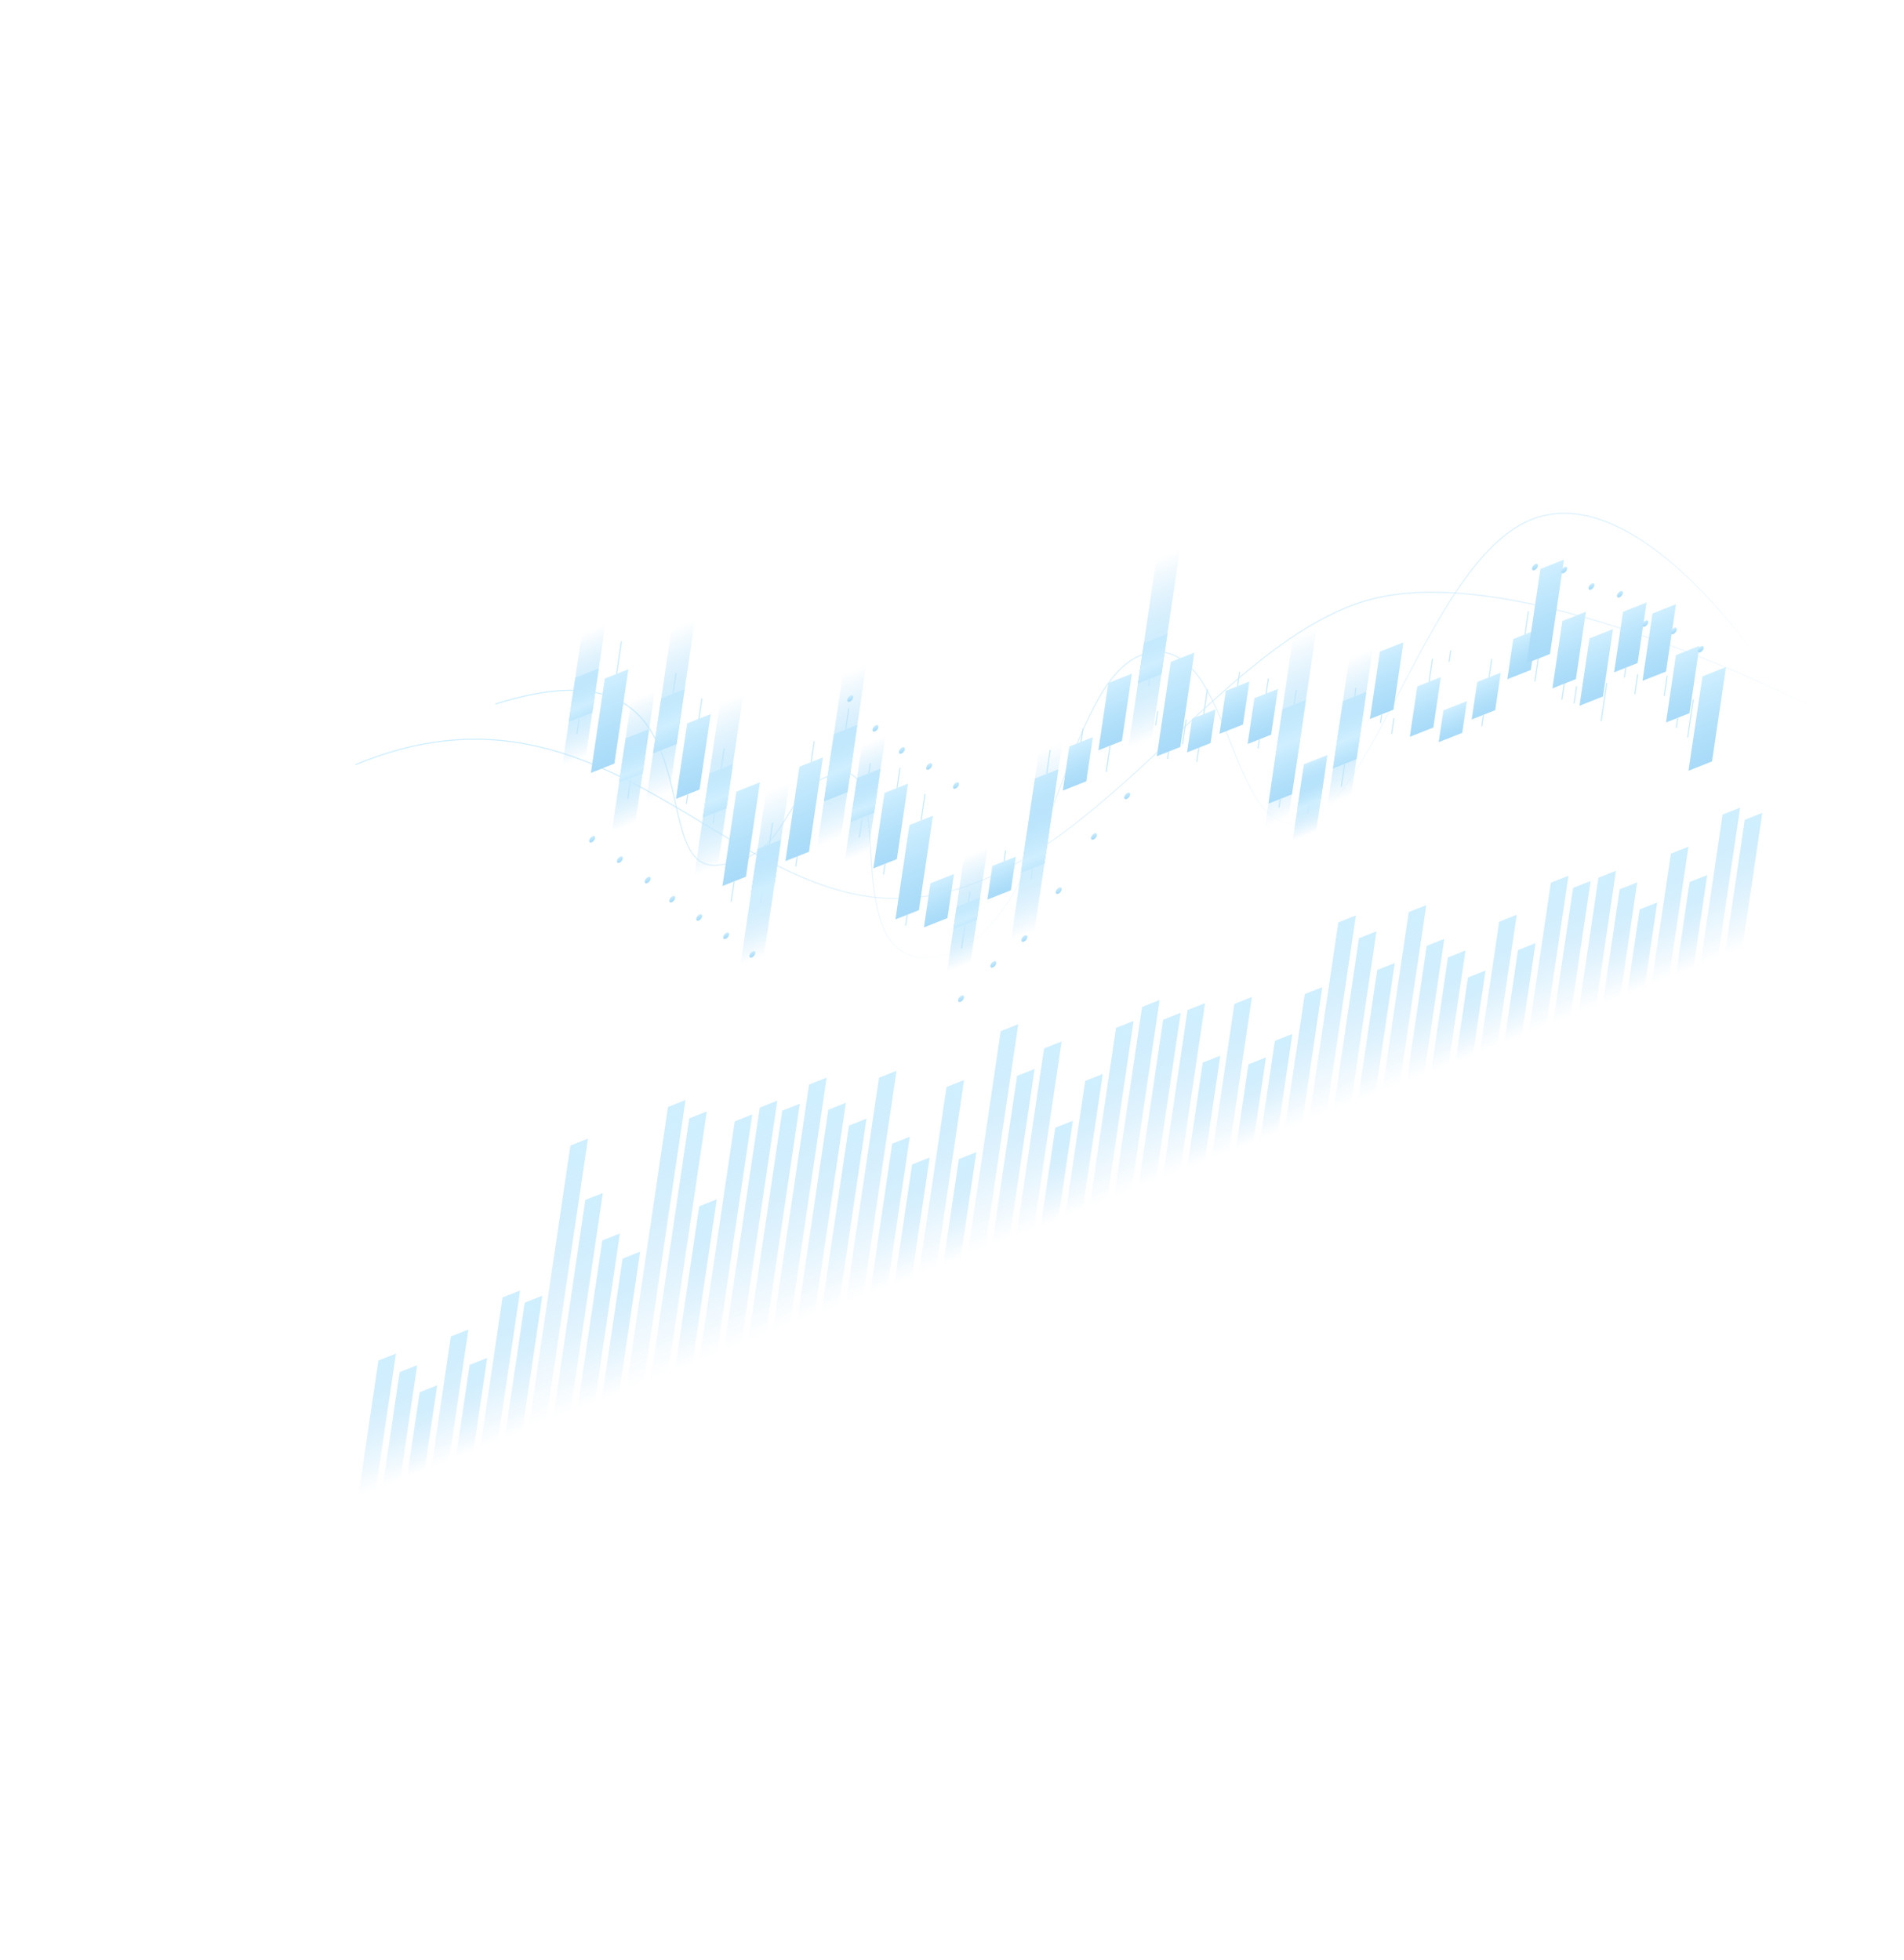 <svg width="1120" height="1153" viewBox="0 0 1120 1153" fill="none" xmlns="http://www.w3.org/2000/svg">
<g opacity="0.4">
<path d="M913.466 602.603L923.781 598.514L935.652 518.317L925.325 522.397L913.466 602.603Z" fill="url(#paint0_linear_391_3)"/>
<path d="M899.126 608.281L909.431 604.204L922.595 515.253L912.277 519.32L899.126 608.281Z" fill="url(#paint1_linear_391_3)"/>
<path d="M884.785 613.959L895.091 609.882L903.22 554.909L892.915 558.986L884.785 613.959Z" fill="url(#paint2_linear_391_3)"/>
<path d="M870.424 619.639L880.738 615.55L892.18 538.213L881.875 542.29L870.424 619.639Z" fill="url(#paint3_linear_391_3)"/>
<path d="M856.084 625.317L866.389 621.24L873.821 571.008L863.506 575.097L856.084 625.317Z" fill="url(#paint4_linear_391_3)"/>
<path d="M841.731 630.985L852.036 626.908L862.054 559.189L851.739 563.278L841.731 630.985Z" fill="url(#paint5_linear_391_3)"/>
<path d="M827.382 636.675L837.697 632.586L849.556 552.38L839.241 556.469L827.382 636.675Z" fill="url(#paint6_linear_391_3)"/>
<path d="M813.029 642.343L823.334 638.266L838.978 532.534L828.663 536.623L813.029 642.343Z" fill="url(#paint7_linear_391_3)"/>
<path d="M798.689 648.021L808.994 643.944L820.435 566.607L810.118 570.674L798.689 648.021Z" fill="url(#paint8_linear_391_3)"/>
<path d="M784.327 653.701L794.642 649.612L809.684 547.927L799.379 552.004L784.327 653.701Z" fill="url(#paint9_linear_391_3)"/>
<path d="M769.986 659.379L780.292 655.302L797.556 538.607L787.241 542.696L769.986 659.379Z" fill="url(#paint10_linear_391_3)"/>
<path d="M755.634 665.047L765.951 660.98L777.811 580.774L767.506 584.851L755.634 665.047Z" fill="url(#paint11_linear_391_3)"/>
<path d="M741.285 670.737L751.599 666.648L760.222 608.313L749.917 612.39L741.285 670.737Z" fill="url(#paint12_linear_391_3)"/>
<path d="M726.944 676.415L737.249 672.338L744.681 622.106L734.366 626.195L726.944 676.415Z" fill="url(#paint13_linear_391_3)"/>
<path d="M712.591 682.083L722.896 678.006L736.421 586.556L726.116 590.633L712.591 682.083Z" fill="url(#paint14_linear_391_3)"/>
<path d="M698.242 687.773L708.556 683.684L717.811 621.088L707.496 625.177L698.242 687.773Z" fill="url(#paint15_linear_391_3)"/>
<path d="M683.889 693.441L694.194 689.364L708.863 590.169L698.558 594.245L683.889 693.441Z" fill="url(#paint16_linear_391_3)"/>
<path d="M669.549 699.119L679.854 695.042L694.523 595.846L684.218 599.923L669.549 699.119Z" fill="url(#paint17_linear_391_3)"/>
<path d="M655.187 704.799L665.502 700.71L682.121 588.343L671.815 592.42L655.187 704.799Z" fill="url(#paint18_linear_391_3)"/>
<path d="M640.846 710.477L651.151 706.4L666.795 600.668L656.481 604.757L640.846 710.477Z" fill="url(#paint19_linear_391_3)"/>
<path d="M626.494 716.145L636.811 712.078L648.67 631.872L638.365 635.949L626.494 716.145Z" fill="url(#paint20_linear_391_3)"/>
<path d="M612.144 721.835L622.459 717.746L631.081 659.411L620.776 663.488L612.144 721.835Z" fill="url(#paint21_linear_391_3)"/>
<path d="M597.803 727.513L608.108 723.436L624.468 612.74L614.163 616.817L597.803 727.513Z" fill="url(#paint22_linear_391_3)"/>
<path d="M583.451 733.181L593.757 729.104L608.585 628.91L598.271 632.999L583.451 733.181Z" fill="url(#paint23_linear_391_3)"/>
<path d="M569.102 738.871L579.417 734.782L598.959 602.608L588.654 606.685L569.102 738.871Z" fill="url(#paint24_linear_391_3)"/>
<path d="M554.75 744.539L565.055 740.462L574.322 677.876L564.017 681.953L554.75 744.539Z" fill="url(#paint25_linear_391_3)"/>
<path d="M540.409 750.217L550.714 746.14L567.086 635.454L556.781 639.531L540.409 750.217Z" fill="url(#paint26_linear_391_3)"/>
<path d="M526.048 755.897L536.362 751.808L546.831 681.029L536.526 685.106L526.048 755.897Z" fill="url(#paint27_linear_391_3)"/>
<path d="M511.707 761.575L522.012 757.498L535.138 668.794L524.833 672.871L511.707 761.575Z" fill="url(#paint28_linear_391_3)"/>
<path d="M497.354 767.243L507.671 763.176L527.362 629.993L517.057 634.07L497.354 767.243Z" fill="url(#paint29_linear_391_3)"/>
<path d="M483.004 772.933L493.319 768.844L509.691 658.158L499.376 662.247L483.004 772.933Z" fill="url(#paint30_linear_391_3)"/>
<path d="M468.665 778.611L478.97 774.534L497.554 648.85L487.249 652.927L468.665 778.611Z" fill="url(#paint31_linear_391_3)"/>
<path d="M454.312 784.279L464.617 780.202L486.234 634.026L475.929 638.103L454.312 784.279Z" fill="url(#paint32_linear_391_3)"/>
<path d="M439.962 789.969L450.276 785.88L470.455 649.39L460.15 653.467L439.962 789.969Z" fill="url(#paint33_linear_391_3)"/>
<path d="M425.61 795.637L435.915 791.56L457.222 647.569L446.917 651.646L425.61 795.637Z" fill="url(#paint34_linear_391_3)"/>
<path d="M411.269 801.315L421.574 797.238L442.5 655.671L432.195 659.748L411.269 801.315Z" fill="url(#paint35_linear_391_3)"/>
<path d="M396.908 806.995L407.222 802.906L421.607 705.639L411.302 709.716L396.908 806.995Z" fill="url(#paint36_linear_391_3)"/>
<path d="M382.567 812.673L392.872 808.596L415.752 653.901L405.438 657.99L382.567 812.673Z" fill="url(#paint37_linear_391_3)"/>
<path d="M368.215 818.341L378.532 814.274L403.243 647.181L392.928 651.27L368.215 818.341Z" fill="url(#paint38_linear_391_3)"/>
<path d="M353.865 824.031L364.179 819.942L376.525 736.408L366.22 740.485L353.865 824.031Z" fill="url(#paint39_linear_391_3)"/>
<path d="M339.524 829.709L349.829 825.632L364.604 725.73L354.299 729.807L339.524 829.709Z" fill="url(#paint40_linear_391_3)"/>
<path d="M325.172 835.377L335.477 831.3L354.621 701.872L344.315 705.949L325.172 835.377Z" fill="url(#paint41_linear_391_3)"/>
<path d="M310.822 841.067L321.137 836.978L345.837 669.897L335.532 673.974L310.822 841.067Z" fill="url(#paint42_linear_391_3)"/>
<path d="M296.817 846.596L307.122 842.519L318.994 762.323L308.677 766.39L296.817 846.596Z" fill="url(#paint43_linear_391_3)"/>
<path d="M282.477 852.274L292.782 848.197L305.945 759.246L295.618 763.325L282.477 852.274Z" fill="url(#paint44_linear_391_3)"/>
<path d="M268.114 857.954L278.441 853.875L286.561 798.914L276.256 802.991L268.114 857.954Z" fill="url(#paint45_linear_391_3)"/>
<path d="M253.774 863.632L264.079 859.555L275.521 782.218L265.216 786.295L253.774 863.632Z" fill="url(#paint46_linear_391_3)"/>
<path d="M239.434 869.31L249.739 865.233L257.162 815.013L246.856 819.09L239.434 869.31Z" fill="url(#paint47_linear_391_3)"/>
<path d="M225.072 874.99L235.386 870.901L245.395 803.194L235.09 807.271L225.072 874.99Z" fill="url(#paint48_linear_391_3)"/>
<path d="M210.731 880.667L221.036 876.591L232.896 796.385L222.591 800.461L210.731 880.667Z" fill="url(#paint49_linear_391_3)"/>
<path d="M1014.48 562.531L1024.79 558.454L1036.65 478.248L1026.34 482.325L1014.48 562.531Z" fill="url(#paint50_linear_391_3)"/>
<path d="M1000.14 568.208L1010.45 564.131L1023.6 475.171L1013.28 479.26L1000.14 568.208Z" fill="url(#paint51_linear_391_3)"/>
<path d="M985.779 573.888L996.094 569.799L1004.24 514.836L993.908 518.916L985.779 573.888Z" fill="url(#paint52_linear_391_3)"/>
<path d="M971.439 579.566L981.745 575.489L993.196 498.14L982.881 502.229L971.439 579.566Z" fill="url(#paint53_linear_391_3)"/>
<path d="M957.087 585.235L967.404 581.168L974.827 530.948L964.521 535.025L957.087 585.235Z" fill="url(#paint54_linear_391_3)"/>
<path d="M942.737 590.924L953.051 586.835L963.06 519.129L952.755 523.206L942.737 590.924Z" fill="url(#paint55_linear_391_3)"/>
<path d="M928.396 596.602L938.701 592.525L950.561 512.319L940.256 516.396L928.396 596.602Z" fill="url(#paint56_linear_391_3)"/>
<path d="M1032.85 385.491C1031.21 384.623 962.672 283.159 902.365 305.075C842.059 326.992 809.421 472.094 765.901 483.852C722.393 495.62 724.685 372.643 674.699 384.41C624.712 396.177 619.511 547.487 554.033 562.221C488.556 576.956 529.885 448.05 493.613 454.928C457.339 461.783 467.946 504.489 422.337 509.039C376.729 513.59 427.229 371.076 291.4 414.242" stroke="url(#paint57_linear_391_3)" stroke-width="0.651" stroke-miterlimit="10"/>
<path d="M1069.29 417.566C1069.29 417.566 899.926 329.554 808.338 352.13C716.749 374.706 641.461 520.778 535.094 528.357C428.728 535.936 356.4 388.5 209.06 449.92" stroke="url(#paint58_linear_391_3)" stroke-width="0.651" stroke-miterlimit="10"/>
<path d="M966.169 400.553L980.005 395.088L985.863 355.461L972.027 360.926L966.169 400.553Z" fill="url(#paint59_linear_391_3)"/>
<path d="M929.113 415.223L942.937 409.748L948.795 370.121L934.971 375.596L929.113 415.223Z" fill="url(#paint60_linear_391_3)"/>
<path d="M763.172 475.683L776.996 470.208L780.827 444.225L767.003 449.7L763.172 475.683Z" fill="url(#paint61_linear_391_3)"/>
<path d="M625.162 465.145L638.988 459.691L642.829 433.696L629.005 439.171L625.162 465.145Z" fill="url(#paint62_linear_391_3)"/>
<path d="M500.304 483.663L514.14 478.197L517.97 452.214L504.147 457.689L500.304 483.663Z" fill="url(#paint63_linear_391_3)"/>
<path d="M441.787 525.47L455.614 520.017L459.454 494.022L445.63 499.496L441.787 525.47Z" fill="url(#paint64_linear_391_3)"/>
<path d="M364.185 460.4L378.009 454.925L381.861 428.939L368.025 434.405L364.185 460.4Z" fill="url(#paint65_linear_391_3)"/>
<path d="M334.579 424.715L348.402 419.24L352.233 393.257L338.409 398.732L334.579 424.715Z" fill="url(#paint66_linear_391_3)"/>
<path d="M543.48 545.635L557.303 540.16L561.146 514.187L547.322 519.662L543.48 545.635Z" fill="url(#paint67_linear_391_3)"/>
<path d="M413.472 481.03L427.296 475.556L431.139 449.582L417.312 455.035L413.472 481.03Z" fill="url(#paint68_linear_391_3)"/>
<path d="M784.096 452.112L797.92 446.637L803.778 407.011L789.954 412.486L784.096 452.112Z" fill="url(#paint69_linear_391_3)"/>
<path d="M733.888 437.725L747.711 432.25L751.695 405.301L737.881 410.764L733.888 437.725Z" fill="url(#paint70_linear_391_3)"/>
<path d="M979.995 425.048L993.831 419.582L999.689 379.956L985.853 385.421L979.995 425.048Z" fill="url(#paint71_linear_391_3)"/>
<path d="M805.846 423.012L819.67 417.538L825.528 377.911L811.704 383.386L805.846 423.012Z" fill="url(#paint72_linear_391_3)"/>
<path d="M717.33 431.747L731.154 426.272L734.905 400.938L721.069 406.403L717.33 431.747Z" fill="url(#paint73_linear_391_3)"/>
<path d="M865.703 423.298L879.527 417.823L882.795 395.74L868.971 401.214L865.703 423.298Z" fill="url(#paint74_linear_391_3)"/>
<path d="M886.66 399.634L900.484 394.159L903.993 370.45L890.157 375.916L886.66 399.634Z" fill="url(#paint75_linear_391_3)"/>
<path d="M897.922 390.254L911.746 384.779L919.953 329.235L906.129 334.71L897.922 390.254Z" fill="url(#paint76_linear_391_3)"/>
<path d="M680.489 444.949L694.312 439.474L702.519 383.93L688.695 389.405L680.489 444.949Z" fill="url(#paint77_linear_391_3)"/>
<path d="M513.722 510.937L527.546 505.462L534.118 461.048L520.282 466.514L513.722 510.937Z" fill="url(#paint78_linear_391_3)"/>
<path d="M397.655 470.01L411.479 464.535L418.051 420.121L404.228 425.596L397.655 470.01Z" fill="url(#paint79_linear_391_3)"/>
<path d="M846.289 436.647L860.115 431.193L862.88 412.485L849.056 417.959L846.289 436.647Z" fill="url(#paint80_linear_391_3)"/>
<path d="M600.554 513.569L614.377 508.094L622.596 452.56L608.773 458.035L600.554 513.569Z" fill="url(#paint81_linear_391_3)"/>
<path d="M746.156 472.778L759.97 467.316L768.198 411.769L754.362 417.235L746.156 472.778Z" fill="url(#paint82_linear_391_3)"/>
<path d="M526.73 540.947L540.544 535.485L548.773 479.938L534.937 485.404L526.73 540.947Z" fill="url(#paint83_linear_391_3)"/>
<path d="M384.174 443.239L397.997 437.764L402.773 405.457L388.946 410.911L384.174 443.239Z" fill="url(#paint84_linear_391_3)"/>
<path d="M424.963 521.276L438.787 515.801L447.006 460.267L433.182 465.742L424.963 521.276Z" fill="url(#paint85_linear_391_3)"/>
<path d="M993.246 453.454L1007.07 447.979L1015.28 392.435L1001.45 397.91L993.246 453.454Z" fill="url(#paint86_linear_391_3)"/>
<path d="M462.032 506.615L475.847 501.153L484.053 445.609L470.239 451.072L462.032 506.615Z" fill="url(#paint87_linear_391_3)"/>
<path d="M347.577 454.737L361.4 449.262L369.619 393.728L355.783 399.193L347.577 454.737Z" fill="url(#paint88_linear_391_3)"/>
<path d="M913.18 405.019L927.004 399.545L932.862 359.918L919.048 365.381L913.18 405.019Z" fill="url(#paint89_linear_391_3)"/>
<path d="M698.272 442.653L712.096 437.178L715.03 417.359L701.206 422.834L698.272 442.653Z" fill="url(#paint90_linear_391_3)"/>
<path d="M580.793 529.272L594.617 523.797L597.541 503.99L583.727 509.453L580.793 529.272Z" fill="url(#paint91_linear_391_3)"/>
<path d="M560.776 546.667L574.6 541.192L576.54 528.033L562.716 533.508L560.776 546.667Z" fill="url(#paint92_linear_391_3)"/>
<path d="M829.308 433.495L843.135 428.042L847.523 398.392L833.687 403.857L829.308 433.495Z" fill="url(#paint93_linear_391_3)"/>
<path d="M646.111 441.415L659.947 435.95L665.805 396.324L651.982 401.799L646.111 441.415Z" fill="url(#paint94_linear_391_3)"/>
<path d="M669.379 402.081L683.203 396.606L686.703 372.909L672.879 378.384L669.379 402.081Z" fill="url(#paint95_linear_391_3)"/>
<path d="M484.653 471.51L498.489 466.045L504.347 426.418L490.524 431.893L484.653 471.51Z" fill="url(#paint96_linear_391_3)"/>
<path d="M949.472 395.551L963.296 390.076L968.559 354.463L954.735 359.937L949.472 395.551Z" fill="url(#paint97_linear_391_3)"/>
<path d="M961.648 408.383L963.379 396.658" stroke="#77CEFC" stroke-width="0.651" stroke-miterlimit="10"/>
<path d="M955.517 398.665L956.384 392.813" stroke="#77CEFC" stroke-width="0.651" stroke-miterlimit="10"/>
<path d="M986.042 428.184L986.906 422.31" stroke="#77CEFC" stroke-width="0.651" stroke-miterlimit="10"/>
<path d="M978.952 409.382L980.683 397.657" stroke="#77CEFC" stroke-width="0.651" stroke-miterlimit="10"/>
<path d="M992.753 433.957L996.079 411.525" stroke="#77CEFC" stroke-width="0.651" stroke-miterlimit="10"/>
<path d="M941.845 424.289L945.171 401.857" stroke="#77CEFC" stroke-width="0.651" stroke-miterlimit="10"/>
<path d="M925.951 413.839L927.433 403.774" stroke="#77CEFC" stroke-width="0.651" stroke-miterlimit="10"/>
<path d="M918.711 411.598L920.092 402.282" stroke="#77CEFC" stroke-width="0.651" stroke-miterlimit="10"/>
<path d="M818.616 431.832L819.997 422.516" stroke="#77CEFC" stroke-width="0.651" stroke-miterlimit="10"/>
<path d="M811.999 425.442L812.758 420.275" stroke="#77CEFC" stroke-width="0.651" stroke-miterlimit="10"/>
<path d="M752.309 475.208L753.067 470.041" stroke="#77CEFC" stroke-width="0.651" stroke-miterlimit="10"/>
<path d="M769.313 478.103L770.084 472.946" stroke="#77CEFC" stroke-width="0.651" stroke-miterlimit="10"/>
<path d="M796.866 409.748L797.608 404.726" stroke="#77CEFC" stroke-width="0.651" stroke-miterlimit="10"/>
<path d="M897.081 373.188L899.063 359.726" stroke="#77CEFC" stroke-width="0.651" stroke-miterlimit="10"/>
<path d="M853.391 382.66L852.395 389.397" stroke="#77CEFC" stroke-width="0.651" stroke-miterlimit="10"/>
<path d="M872.615 420.56L871.619 427.297" stroke="#77CEFC" stroke-width="0.651" stroke-miterlimit="10"/>
<path d="M877.494 387.625L875.883 398.477" stroke="#77CEFC" stroke-width="0.651" stroke-miterlimit="10"/>
<path d="M904.834 387.517L902.842 400.991" stroke="#77CEFC" stroke-width="0.651" stroke-miterlimit="10"/>
<path d="M791.006 449.452L789.002 462.916" stroke="#77CEFC" stroke-width="0.651" stroke-miterlimit="10"/>
<path d="M762.526 406.067L761.3 414.34" stroke="#77CEFC" stroke-width="0.651" stroke-miterlimit="10"/>
<path d="M705.184 439.915L703.943 448.256" stroke="#77CEFC" stroke-width="0.651" stroke-miterlimit="10"/>
<path d="M729.222 395.325L727.993 403.675" stroke="#77CEFC" stroke-width="0.651" stroke-miterlimit="10"/>
<path d="M637.068 428.654L635.838 436.983" stroke="#77CEFC" stroke-width="0.651" stroke-miterlimit="10"/>
<path d="M617.768 441.185L615.684 455.298" stroke="#77CEFC" stroke-width="0.651" stroke-miterlimit="10"/>
<path d="M570.535 524.595L569.591 531.017" stroke="#77CEFC" stroke-width="0.651" stroke-miterlimit="10"/>
<path d="M591.573 500.305L590.629 506.727" stroke="#77CEFC" stroke-width="0.651" stroke-miterlimit="10"/>
<path d="M567.688 543.93L565.595 558.055" stroke="#77CEFC" stroke-width="0.651" stroke-miterlimit="10"/>
<path d="M607.465 510.832L606.525 517.199" stroke="#77CEFC" stroke-width="0.651" stroke-miterlimit="10"/>
<path d="M681.031 418.49L679.791 426.83" stroke="#77CEFC" stroke-width="0.651" stroke-miterlimit="10"/>
<path d="M676.291 399.344L675.671 403.514" stroke="#77CEFC" stroke-width="0.651" stroke-miterlimit="10"/>
<path d="M710.255 405.591L708.118 420.096" stroke="#77CEFC" stroke-width="0.651" stroke-miterlimit="10"/>
<path d="M697.755 423.334L695.608 437.851" stroke="#77CEFC" stroke-width="0.651" stroke-miterlimit="10"/>
<path d="M687.401 442.212L686.755 446.54" stroke="#77CEFC" stroke-width="0.651" stroke-miterlimit="10"/>
<path d="M740.799 434.987L740.021 440.277" stroke="#77CEFC" stroke-width="0.651" stroke-miterlimit="10"/>
<path d="M746.089 399.217L744.788 408.083" stroke="#77CEFC" stroke-width="0.651" stroke-miterlimit="10"/>
<path d="M653.023 438.678L650.738 454.192" stroke="#77CEFC" stroke-width="0.651" stroke-miterlimit="10"/>
<path d="M544.146 467.163L541.849 482.666" stroke="#77CEFC" stroke-width="0.651" stroke-miterlimit="10"/>
<path d="M533.642 538.21L532.692 544.589" stroke="#77CEFC" stroke-width="0.651" stroke-miterlimit="10"/>
<path d="M529.432 451.761L527.682 463.61" stroke="#77CEFC" stroke-width="0.651" stroke-miterlimit="10"/>
<path d="M507.228 480.935L505.466 492.774" stroke="#77CEFC" stroke-width="0.651" stroke-miterlimit="10"/>
<path d="M468.935 503.89L468.054 509.809" stroke="#77CEFC" stroke-width="0.651" stroke-miterlimit="10"/>
<path d="M478.957 436.116L477.151 448.334" stroke="#77CEFC" stroke-width="0.651" stroke-miterlimit="10"/>
<path d="M499.246 416.881L497.44 429.1" stroke="#77CEFC" stroke-width="0.651" stroke-miterlimit="10"/>
<path d="M431.898 518.359L430.092 530.578" stroke="#77CEFC" stroke-width="0.651" stroke-miterlimit="10"/>
<path d="M448.689 522.745L447.447 531.262" stroke="#77CEFC" stroke-width="0.651" stroke-miterlimit="10"/>
<path d="M454.431 484.013L452.542 496.759" stroke="#77CEFC" stroke-width="0.651" stroke-miterlimit="10"/>
<path d="M425.996 440.348L424.19 452.567" stroke="#77CEFC" stroke-width="0.651" stroke-miterlimit="10"/>
<path d="M420.385 478.293L419.471 484.404" stroke="#77CEFC" stroke-width="0.651" stroke-miterlimit="10"/>
<path d="M412.898 410.899L411.092 423.118" stroke="#77CEFC" stroke-width="0.651" stroke-miterlimit="10"/>
<path d="M397.667 395.976L395.87 408.182" stroke="#77CEFC" stroke-width="0.651" stroke-miterlimit="10"/>
<path d="M371.097 457.663L369.29 469.881" stroke="#77CEFC" stroke-width="0.651" stroke-miterlimit="10"/>
<path d="M365.525 377.365L362.707 396.466" stroke="#77CEFC" stroke-width="0.651" stroke-miterlimit="10"/>
<path d="M340.772 422.258L339.373 431.797" stroke="#77CEFC" stroke-width="0.651" stroke-miterlimit="10"/>
<path d="M404.567 467.272L403.752 472.809" stroke="#77CEFC" stroke-width="0.651" stroke-miterlimit="10"/>
<path d="M511.939 449.033L511.058 454.952" stroke="#77CEFC" stroke-width="0.651" stroke-miterlimit="10"/>
<path d="M520.635 508.2L519.695 514.567" stroke="#77CEFC" stroke-width="0.651" stroke-miterlimit="10"/>
<path d="M840.613 401.051L842.604 387.577" stroke="#77CEFC" stroke-width="0.651" stroke-miterlimit="10"/>
<path d="M780.891 473.793L794.715 468.318L807.566 381.43L793.742 386.905L780.891 473.793Z" fill="url(#paint98_linear_391_3)"/>
<path d="M744.098 486.636L757.933 481.171L774.477 369.297L760.641 374.762L744.098 486.636Z" fill="url(#paint99_linear_391_3)"/>
<path d="M760.342 494.776L774.166 489.301L780.907 443.677L767.093 449.14L760.342 494.776Z" fill="url(#paint100_linear_391_3)"/>
<path d="M663.704 440.432L677.528 434.957L694.071 323.083L680.247 328.558L663.704 440.432Z" fill="url(#paint101_linear_391_3)"/>
<path d="M594.632 553.601L608.456 548.126L625.008 436.24L611.185 441.715L594.632 553.601Z" fill="url(#paint102_linear_391_3)"/>
<path d="M557.013 572.093L570.837 566.618L580.944 498.239L567.12 503.714L557.013 572.093Z" fill="url(#paint103_linear_391_3)"/>
<path d="M496.937 506.42L510.773 500.955L520.881 432.575L507.057 438.05L496.937 506.42Z" fill="url(#paint104_linear_391_3)"/>
<path d="M480.66 498.571L494.484 493.096L509.571 391.031L495.757 396.494L480.66 498.571Z" fill="url(#paint105_linear_391_3)"/>
<path d="M435.508 567.945L449.332 562.47L464.419 460.406L450.595 465.881L435.508 567.945Z" fill="url(#paint106_linear_391_3)"/>
<path d="M408.369 515.469L422.205 510.004L437.301 407.927L423.478 413.402L408.369 515.469Z" fill="url(#paint107_linear_391_3)"/>
<path d="M379.914 472.005L393.738 466.53L408.825 364.465L395.011 369.928L379.914 472.005Z" fill="url(#paint108_linear_391_3)"/>
<path d="M359.867 489.613L373.691 484.138L385.245 406.061L371.409 411.526L359.867 489.613Z" fill="url(#paint109_linear_391_3)"/>
<path d="M330.72 450.757L344.544 445.282L356.089 367.217L342.274 372.68L330.72 450.757Z" fill="url(#paint110_linear_391_3)"/>
<path d="M661.318 468.925C661.171 469.934 661.826 470.453 662.784 470.067C663.732 469.693 664.627 468.565 664.774 467.556C664.922 466.548 664.267 466.028 663.309 466.414C662.361 466.788 661.466 467.916 661.318 468.925Z" fill="url(#paint111_linear_391_3)"/>
<path d="M998.706 382.673C998.558 383.682 999.213 384.201 1000.17 383.815C1001.12 383.441 1002.01 382.313 1002.16 381.304C1002.31 380.295 1001.65 379.776 1000.7 380.162C999.76 380.546 998.854 381.664 998.706 382.673Z" fill="url(#paint112_linear_391_3)"/>
<path d="M982.861 371.887C982.713 372.895 983.368 373.415 984.326 373.029C985.274 372.655 986.169 371.527 986.317 370.518C986.465 369.509 985.81 368.99 984.852 369.376C983.906 369.772 983.009 370.878 982.861 371.887Z" fill="url(#paint113_linear_391_3)"/>
<path d="M966.063 367.535C965.915 368.544 966.57 369.063 967.528 368.677C968.476 368.303 969.371 367.175 969.519 366.166C969.666 365.158 969.012 364.638 968.053 365.024C967.105 365.398 966.211 366.526 966.063 367.535Z" fill="url(#paint114_linear_391_3)"/>
<path d="M951.151 350.339C951.004 351.348 951.659 351.867 952.617 351.481C953.565 351.107 954.46 349.979 954.607 348.97C954.755 347.961 954.1 347.442 953.142 347.828C952.194 348.202 951.299 349.33 951.151 350.339Z" fill="url(#paint115_linear_391_3)"/>
<path d="M934.391 345.74C934.243 346.749 934.898 347.268 935.856 346.882C936.804 346.508 937.699 345.38 937.847 344.372C937.995 343.363 937.34 342.844 936.382 343.23C935.433 343.604 934.539 344.732 934.391 345.74Z" fill="url(#paint116_linear_391_3)"/>
<path d="M918.386 336.053C918.238 337.061 918.893 337.581 919.851 337.195C920.799 336.821 921.694 335.693 921.842 334.684C921.99 333.675 921.335 333.156 920.377 333.542C919.428 333.916 918.534 335.044 918.386 336.053Z" fill="url(#paint117_linear_391_3)"/>
<path d="M901.202 334.28C901.054 335.288 901.709 335.808 902.667 335.422C903.616 335.048 904.51 333.92 904.658 332.911C904.806 331.902 904.151 331.383 903.193 331.769C902.245 332.143 901.35 333.271 901.202 334.28Z" fill="url(#paint118_linear_391_3)"/>
<path d="M560.601 462.828C560.453 463.837 561.108 464.356 562.066 463.97C563.014 463.596 563.909 462.468 564.057 461.459C564.205 460.451 563.55 459.931 562.592 460.317C561.643 460.691 560.749 461.819 560.601 462.828Z" fill="url(#paint119_linear_391_3)"/>
<path d="M544.817 451.616C544.669 452.624 545.324 453.144 546.282 452.758C547.23 452.384 548.125 451.256 548.272 450.247C548.42 449.238 547.765 448.719 546.807 449.105C545.859 449.479 544.974 450.595 544.817 451.616Z" fill="url(#paint120_linear_391_3)"/>
<path d="M528.768 442.209C528.62 443.217 529.275 443.737 530.233 443.351C531.181 442.977 532.076 441.849 532.224 440.84C532.372 439.831 531.717 439.312 530.759 439.698C529.8 440.084 528.916 441.2 528.768 442.209Z" fill="url(#paint121_linear_391_3)"/>
<path d="M513.246 429.17C513.098 430.179 513.753 430.698 514.711 430.312C515.66 429.938 516.554 428.81 516.702 427.802C516.85 426.793 516.195 426.273 515.237 426.66C514.289 427.034 513.394 428.162 513.246 429.17Z" fill="url(#paint122_linear_391_3)"/>
<path d="M498.38 411.693C498.232 412.702 498.887 413.221 499.845 412.835C500.794 412.461 501.688 411.333 501.836 410.324C501.984 409.316 501.329 408.796 500.371 409.182C499.435 409.566 498.528 410.684 498.38 411.693Z" fill="url(#paint123_linear_391_3)"/>
<path d="M641.775 492.8C641.627 493.809 642.282 494.328 643.24 493.942C644.188 493.568 645.083 492.44 645.23 491.431C645.378 490.423 644.723 489.903 643.765 490.289C642.817 490.663 641.923 491.791 641.775 492.8Z" fill="url(#paint124_linear_391_3)"/>
<path d="M621.032 524.714C620.884 525.722 621.539 526.242 622.497 525.856C623.446 525.482 624.34 524.354 624.488 523.345C624.636 522.336 623.981 521.817 623.023 522.203C622.075 522.577 621.18 523.705 621.032 524.714Z" fill="url(#paint125_linear_391_3)"/>
<path d="M600.847 552.861C600.699 553.87 601.354 554.389 602.312 554.003C603.26 553.629 604.155 552.501 604.303 551.492C604.451 550.483 603.796 549.964 602.838 550.35C601.889 550.724 601.004 551.84 600.847 552.861Z" fill="url(#paint126_linear_391_3)"/>
<path d="M582.593 568.059C582.445 569.067 583.1 569.587 584.058 569.201C585.006 568.827 585.901 567.699 586.049 566.69C586.197 565.681 585.542 565.162 584.584 565.548C583.635 565.922 582.741 567.05 582.593 568.059Z" fill="url(#paint127_linear_391_3)"/>
<path d="M563.585 588.269C563.437 589.277 564.092 589.797 565.05 589.411C565.999 589.037 566.893 587.909 567.041 586.9C567.189 585.891 566.534 585.372 565.576 585.758C564.627 586.132 563.733 587.26 563.585 588.269Z" fill="url(#paint128_linear_391_3)"/>
<path d="M440.8 562.166C440.652 563.174 441.307 563.694 442.265 563.308C443.213 562.934 444.108 561.806 444.256 560.797C444.404 559.788 443.749 559.269 442.791 559.655C441.842 560.029 440.948 561.157 440.8 562.166Z" fill="url(#paint129_linear_391_3)"/>
<path d="M425.411 551.228C425.263 552.236 425.918 552.756 426.876 552.37C427.825 551.996 428.719 550.868 428.867 549.859C429.015 548.85 428.36 548.331 427.402 548.717C426.454 549.091 425.559 550.219 425.411 551.228Z" fill="url(#paint130_linear_391_3)"/>
<path d="M409.56 540.475C409.412 541.484 410.067 542.003 411.025 541.617C411.973 541.243 412.868 540.115 413.016 539.106C413.164 538.098 412.509 537.578 411.551 537.965C410.602 538.338 409.708 539.466 409.56 540.475Z" fill="url(#paint131_linear_391_3)"/>
<path d="M393.707 529.723C393.559 530.731 394.214 531.251 395.172 530.865C396.121 530.491 397.015 529.363 397.163 528.354C397.311 527.345 396.656 526.826 395.698 527.212C394.74 527.598 393.855 528.714 393.707 529.723Z" fill="url(#paint132_linear_391_3)"/>
<path d="M379.246 518.413C379.098 519.422 379.753 519.941 380.711 519.555C381.659 519.181 382.554 518.053 382.702 517.045C382.849 516.036 382.195 515.517 381.236 515.903C380.3 516.286 379.394 517.405 379.246 518.413Z" fill="url(#paint133_linear_391_3)"/>
<path d="M362.9 506.44C362.752 507.449 363.407 507.968 364.365 507.582C365.313 507.208 366.208 506.08 366.356 505.071C366.504 504.062 365.849 503.543 364.891 503.929C363.954 504.313 363.048 505.431 362.9 506.44Z" fill="url(#paint134_linear_391_3)"/>
<path d="M346.585 494.452C346.437 495.461 347.092 495.98 348.05 495.594C348.999 495.22 349.893 494.092 350.041 493.083C350.189 492.074 349.534 491.555 348.576 491.941C347.618 492.327 346.733 493.443 346.585 494.452Z" fill="url(#paint135_linear_391_3)"/>
</g>
<defs>
<linearGradient id="paint0_linear_391_3" x1="918.63" y1="600.562" x2="892.797" y2="535.27" gradientUnits="userSpaceOnUse">
<stop offset="0.005" stop-color="#28A6F0" stop-opacity="0"/>
<stop offset="0.176" stop-color="#30AAF1" stop-opacity="0.172"/>
<stop offset="0.445" stop-color="#47B6F5" stop-opacity="0.442"/>
<stop offset="0.777" stop-color="#6BC8FB" stop-opacity="0.775"/>
<stop offset="1" stop-color="#88D7FF"/>
</linearGradient>
<linearGradient id="paint1_linear_391_3" x1="904.282" y1="606.239" x2="875.632" y2="533.828" gradientUnits="userSpaceOnUse">
<stop offset="0.005" stop-color="#28A6F0" stop-opacity="0"/>
<stop offset="0.176" stop-color="#30AAF1" stop-opacity="0.172"/>
<stop offset="0.445" stop-color="#47B6F5" stop-opacity="0.442"/>
<stop offset="0.777" stop-color="#6BC8FB" stop-opacity="0.775"/>
<stop offset="1" stop-color="#88D7FF"/>
</linearGradient>
<linearGradient id="paint2_linear_391_3" x1="889.933" y1="611.917" x2="872.227" y2="567.169" gradientUnits="userSpaceOnUse">
<stop offset="0.005" stop-color="#28A6F0" stop-opacity="0"/>
<stop offset="0.176" stop-color="#30AAF1" stop-opacity="0.172"/>
<stop offset="0.445" stop-color="#47B6F5" stop-opacity="0.442"/>
<stop offset="0.777" stop-color="#6BC8FB" stop-opacity="0.775"/>
<stop offset="1" stop-color="#88D7FF"/>
</linearGradient>
<linearGradient id="paint3_linear_391_3" x1="875.584" y1="617.594" x2="850.673" y2="554.633" gradientUnits="userSpaceOnUse">
<stop offset="0.005" stop-color="#28A6F0" stop-opacity="0"/>
<stop offset="0.176" stop-color="#30AAF1" stop-opacity="0.172"/>
<stop offset="0.445" stop-color="#47B6F5" stop-opacity="0.442"/>
<stop offset="0.777" stop-color="#6BC8FB" stop-opacity="0.775"/>
<stop offset="1" stop-color="#88D7FF"/>
</linearGradient>
<linearGradient id="paint4_linear_391_3" x1="861.235" y1="623.272" x2="845.059" y2="582.389" gradientUnits="userSpaceOnUse">
<stop offset="0.005" stop-color="#28A6F0" stop-opacity="0"/>
<stop offset="0.176" stop-color="#30AAF1" stop-opacity="0.172"/>
<stop offset="0.445" stop-color="#47B6F5" stop-opacity="0.442"/>
<stop offset="0.777" stop-color="#6BC8FB" stop-opacity="0.775"/>
<stop offset="1" stop-color="#88D7FF"/>
</linearGradient>
<linearGradient id="paint5_linear_391_3" x1="846.886" y1="628.949" x2="825.076" y2="573.828" gradientUnits="userSpaceOnUse">
<stop offset="0.005" stop-color="#28A6F0" stop-opacity="0"/>
<stop offset="0.176" stop-color="#30AAF1" stop-opacity="0.172"/>
<stop offset="0.445" stop-color="#47B6F5" stop-opacity="0.442"/>
<stop offset="0.777" stop-color="#6BC8FB" stop-opacity="0.775"/>
<stop offset="1" stop-color="#88D7FF"/>
</linearGradient>
<linearGradient id="paint6_linear_391_3" x1="832.538" y1="634.627" x2="806.705" y2="569.335" gradientUnits="userSpaceOnUse">
<stop offset="0.005" stop-color="#28A6F0" stop-opacity="0"/>
<stop offset="0.176" stop-color="#30AAF1" stop-opacity="0.172"/>
<stop offset="0.445" stop-color="#47B6F5" stop-opacity="0.442"/>
<stop offset="0.777" stop-color="#6BC8FB" stop-opacity="0.775"/>
<stop offset="1" stop-color="#88D7FF"/>
</linearGradient>
<linearGradient id="paint7_linear_391_3" x1="818.19" y1="640.304" x2="784.137" y2="554.24" gradientUnits="userSpaceOnUse">
<stop offset="0.005" stop-color="#28A6F0" stop-opacity="0"/>
<stop offset="0.176" stop-color="#30AAF1" stop-opacity="0.172"/>
<stop offset="0.445" stop-color="#47B6F5" stop-opacity="0.442"/>
<stop offset="0.777" stop-color="#6BC8FB" stop-opacity="0.775"/>
<stop offset="1" stop-color="#88D7FF"/>
</linearGradient>
<linearGradient id="paint8_linear_391_3" x1="803.84" y1="645.982" x2="778.929" y2="583.021" gradientUnits="userSpaceOnUse">
<stop offset="0.005" stop-color="#28A6F0" stop-opacity="0"/>
<stop offset="0.176" stop-color="#30AAF1" stop-opacity="0.172"/>
<stop offset="0.445" stop-color="#47B6F5" stop-opacity="0.442"/>
<stop offset="0.777" stop-color="#6BC8FB" stop-opacity="0.775"/>
<stop offset="1" stop-color="#88D7FF"/>
</linearGradient>
<linearGradient id="paint9_linear_391_3" x1="789.492" y1="651.659" x2="756.737" y2="568.875" gradientUnits="userSpaceOnUse">
<stop offset="0.005" stop-color="#28A6F0" stop-opacity="0"/>
<stop offset="0.176" stop-color="#30AAF1" stop-opacity="0.172"/>
<stop offset="0.445" stop-color="#47B6F5" stop-opacity="0.442"/>
<stop offset="0.777" stop-color="#6BC8FB" stop-opacity="0.775"/>
<stop offset="1" stop-color="#88D7FF"/>
</linearGradient>
<linearGradient id="paint10_linear_391_3" x1="775.143" y1="657.337" x2="737.56" y2="562.349" gradientUnits="userSpaceOnUse">
<stop offset="0.005" stop-color="#28A6F0" stop-opacity="0"/>
<stop offset="0.176" stop-color="#30AAF1" stop-opacity="0.172"/>
<stop offset="0.445" stop-color="#47B6F5" stop-opacity="0.442"/>
<stop offset="0.777" stop-color="#6BC8FB" stop-opacity="0.775"/>
<stop offset="1" stop-color="#88D7FF"/>
</linearGradient>
<linearGradient id="paint11_linear_391_3" x1="760.794" y1="663.015" x2="734.96" y2="597.723" gradientUnits="userSpaceOnUse">
<stop offset="0.005" stop-color="#28A6F0" stop-opacity="0"/>
<stop offset="0.176" stop-color="#30AAF1" stop-opacity="0.172"/>
<stop offset="0.445" stop-color="#47B6F5" stop-opacity="0.442"/>
<stop offset="0.777" stop-color="#6BC8FB" stop-opacity="0.775"/>
<stop offset="1" stop-color="#88D7FF"/>
</linearGradient>
<linearGradient id="paint12_linear_391_3" x1="746.445" y1="668.693" x2="727.653" y2="621.198" gradientUnits="userSpaceOnUse">
<stop offset="0.005" stop-color="#28A6F0" stop-opacity="0"/>
<stop offset="0.176" stop-color="#30AAF1" stop-opacity="0.172"/>
<stop offset="0.445" stop-color="#47B6F5" stop-opacity="0.442"/>
<stop offset="0.777" stop-color="#6BC8FB" stop-opacity="0.775"/>
<stop offset="1" stop-color="#88D7FF"/>
</linearGradient>
<linearGradient id="paint13_linear_391_3" x1="732.095" y1="674.37" x2="715.919" y2="633.486" gradientUnits="userSpaceOnUse">
<stop offset="0.005" stop-color="#28A6F0" stop-opacity="0"/>
<stop offset="0.176" stop-color="#30AAF1" stop-opacity="0.172"/>
<stop offset="0.445" stop-color="#47B6F5" stop-opacity="0.442"/>
<stop offset="0.777" stop-color="#6BC8FB" stop-opacity="0.775"/>
<stop offset="1" stop-color="#88D7FF"/>
</linearGradient>
<linearGradient id="paint14_linear_391_3" x1="717.747" y1="680.048" x2="688.292" y2="605.603" gradientUnits="userSpaceOnUse">
<stop offset="0.005" stop-color="#28A6F0" stop-opacity="0"/>
<stop offset="0.176" stop-color="#30AAF1" stop-opacity="0.172"/>
<stop offset="0.445" stop-color="#47B6F5" stop-opacity="0.442"/>
<stop offset="0.777" stop-color="#6BC8FB" stop-opacity="0.775"/>
<stop offset="1" stop-color="#88D7FF"/>
</linearGradient>
<linearGradient id="paint15_linear_391_3" x1="703.398" y1="685.725" x2="683.238" y2="634.773" gradientUnits="userSpaceOnUse">
<stop offset="0.005" stop-color="#28A6F0" stop-opacity="0"/>
<stop offset="0.176" stop-color="#30AAF1" stop-opacity="0.172"/>
<stop offset="0.445" stop-color="#47B6F5" stop-opacity="0.442"/>
<stop offset="0.777" stop-color="#6BC8FB" stop-opacity="0.775"/>
<stop offset="1" stop-color="#88D7FF"/>
</linearGradient>
<linearGradient id="paint16_linear_391_3" x1="689.049" y1="691.402" x2="657.099" y2="610.652" gradientUnits="userSpaceOnUse">
<stop offset="0.005" stop-color="#28A6F0" stop-opacity="0"/>
<stop offset="0.176" stop-color="#30AAF1" stop-opacity="0.172"/>
<stop offset="0.445" stop-color="#47B6F5" stop-opacity="0.442"/>
<stop offset="0.777" stop-color="#6BC8FB" stop-opacity="0.775"/>
<stop offset="1" stop-color="#88D7FF"/>
</linearGradient>
<linearGradient id="paint17_linear_391_3" x1="674.701" y1="697.08" x2="642.751" y2="616.33" gradientUnits="userSpaceOnUse">
<stop offset="0.005" stop-color="#28A6F0" stop-opacity="0"/>
<stop offset="0.176" stop-color="#30AAF1" stop-opacity="0.172"/>
<stop offset="0.445" stop-color="#47B6F5" stop-opacity="0.442"/>
<stop offset="0.777" stop-color="#6BC8FB" stop-opacity="0.775"/>
<stop offset="1" stop-color="#88D7FF"/>
</linearGradient>
<linearGradient id="paint18_linear_391_3" x1="660.352" y1="702.757" x2="624.156" y2="611.275" gradientUnits="userSpaceOnUse">
<stop offset="0.005" stop-color="#28A6F0" stop-opacity="0"/>
<stop offset="0.176" stop-color="#30AAF1" stop-opacity="0.172"/>
<stop offset="0.445" stop-color="#47B6F5" stop-opacity="0.442"/>
<stop offset="0.777" stop-color="#6BC8FB" stop-opacity="0.775"/>
<stop offset="1" stop-color="#88D7FF"/>
</linearGradient>
<linearGradient id="paint19_linear_391_3" x1="646.003" y1="708.435" x2="611.95" y2="622.371" gradientUnits="userSpaceOnUse">
<stop offset="0.005" stop-color="#28A6F0" stop-opacity="0"/>
<stop offset="0.176" stop-color="#30AAF1" stop-opacity="0.172"/>
<stop offset="0.445" stop-color="#47B6F5" stop-opacity="0.442"/>
<stop offset="0.777" stop-color="#6BC8FB" stop-opacity="0.775"/>
<stop offset="1" stop-color="#88D7FF"/>
</linearGradient>
<linearGradient id="paint20_linear_391_3" x1="631.653" y1="714.113" x2="605.819" y2="648.822" gradientUnits="userSpaceOnUse">
<stop offset="0.005" stop-color="#28A6F0" stop-opacity="0"/>
<stop offset="0.176" stop-color="#30AAF1" stop-opacity="0.172"/>
<stop offset="0.445" stop-color="#47B6F5" stop-opacity="0.442"/>
<stop offset="0.777" stop-color="#6BC8FB" stop-opacity="0.775"/>
<stop offset="1" stop-color="#88D7FF"/>
</linearGradient>
<linearGradient id="paint21_linear_391_3" x1="617.304" y1="719.79" x2="598.512" y2="672.296" gradientUnits="userSpaceOnUse">
<stop offset="0.005" stop-color="#28A6F0" stop-opacity="0"/>
<stop offset="0.176" stop-color="#30AAF1" stop-opacity="0.172"/>
<stop offset="0.445" stop-color="#47B6F5" stop-opacity="0.442"/>
<stop offset="0.777" stop-color="#6BC8FB" stop-opacity="0.775"/>
<stop offset="1" stop-color="#88D7FF"/>
</linearGradient>
<linearGradient id="paint22_linear_391_3" x1="602.956" y1="725.468" x2="567.304" y2="635.361" gradientUnits="userSpaceOnUse">
<stop offset="0.005" stop-color="#28A6F0" stop-opacity="0"/>
<stop offset="0.176" stop-color="#30AAF1" stop-opacity="0.172"/>
<stop offset="0.445" stop-color="#47B6F5" stop-opacity="0.442"/>
<stop offset="0.777" stop-color="#6BC8FB" stop-opacity="0.775"/>
<stop offset="1" stop-color="#88D7FF"/>
</linearGradient>
<linearGradient id="paint23_linear_391_3" x1="588.607" y1="731.145" x2="556.335" y2="649.582" gradientUnits="userSpaceOnUse">
<stop offset="0.005" stop-color="#28A6F0" stop-opacity="0"/>
<stop offset="0.176" stop-color="#30AAF1" stop-opacity="0.172"/>
<stop offset="0.445" stop-color="#47B6F5" stop-opacity="0.442"/>
<stop offset="0.777" stop-color="#6BC8FB" stop-opacity="0.775"/>
<stop offset="1" stop-color="#88D7FF"/>
</linearGradient>
<linearGradient id="paint24_linear_391_3" x1="574.259" y1="736.823" x2="531.686" y2="629.224" gradientUnits="userSpaceOnUse">
<stop offset="0.005" stop-color="#28A6F0" stop-opacity="0"/>
<stop offset="0.176" stop-color="#30AAF1" stop-opacity="0.172"/>
<stop offset="0.445" stop-color="#47B6F5" stop-opacity="0.442"/>
<stop offset="0.777" stop-color="#6BC8FB" stop-opacity="0.775"/>
<stop offset="1" stop-color="#88D7FF"/>
</linearGradient>
<linearGradient id="paint25_linear_391_3" x1="559.909" y1="742.5" x2="539.75" y2="691.548" gradientUnits="userSpaceOnUse">
<stop offset="0.005" stop-color="#28A6F0" stop-opacity="0"/>
<stop offset="0.176" stop-color="#30AAF1" stop-opacity="0.172"/>
<stop offset="0.445" stop-color="#47B6F5" stop-opacity="0.442"/>
<stop offset="0.777" stop-color="#6BC8FB" stop-opacity="0.775"/>
<stop offset="1" stop-color="#88D7FF"/>
</linearGradient>
<linearGradient id="paint26_linear_391_3" x1="545.561" y1="748.178" x2="509.909" y2="658.072" gradientUnits="userSpaceOnUse">
<stop offset="0.005" stop-color="#28A6F0" stop-opacity="0"/>
<stop offset="0.176" stop-color="#30AAF1" stop-opacity="0.172"/>
<stop offset="0.445" stop-color="#47B6F5" stop-opacity="0.442"/>
<stop offset="0.777" stop-color="#6BC8FB" stop-opacity="0.775"/>
<stop offset="1" stop-color="#88D7FF"/>
</linearGradient>
<linearGradient id="paint27_linear_391_3" x1="531.212" y1="753.856" x2="508.413" y2="696.234" gradientUnits="userSpaceOnUse">
<stop offset="0.005" stop-color="#28A6F0" stop-opacity="0"/>
<stop offset="0.176" stop-color="#30AAF1" stop-opacity="0.172"/>
<stop offset="0.445" stop-color="#47B6F5" stop-opacity="0.442"/>
<stop offset="0.777" stop-color="#6BC8FB" stop-opacity="0.775"/>
<stop offset="1" stop-color="#88D7FF"/>
</linearGradient>
<linearGradient id="paint28_linear_391_3" x1="516.863" y1="759.533" x2="488.293" y2="687.326" gradientUnits="userSpaceOnUse">
<stop offset="0.005" stop-color="#28A6F0" stop-opacity="0"/>
<stop offset="0.176" stop-color="#30AAF1" stop-opacity="0.172"/>
<stop offset="0.445" stop-color="#47B6F5" stop-opacity="0.442"/>
<stop offset="0.777" stop-color="#6BC8FB" stop-opacity="0.775"/>
<stop offset="1" stop-color="#88D7FF"/>
</linearGradient>
<linearGradient id="paint29_linear_391_3" x1="502.514" y1="765.211" x2="459.619" y2="656.798" gradientUnits="userSpaceOnUse">
<stop offset="0.005" stop-color="#28A6F0" stop-opacity="0"/>
<stop offset="0.176" stop-color="#30AAF1" stop-opacity="0.172"/>
<stop offset="0.445" stop-color="#47B6F5" stop-opacity="0.442"/>
<stop offset="0.777" stop-color="#6BC8FB" stop-opacity="0.775"/>
<stop offset="1" stop-color="#88D7FF"/>
</linearGradient>
<linearGradient id="paint30_linear_391_3" x1="488.165" y1="770.888" x2="452.513" y2="680.782" gradientUnits="userSpaceOnUse">
<stop offset="0.005" stop-color="#28A6F0" stop-opacity="0"/>
<stop offset="0.176" stop-color="#30AAF1" stop-opacity="0.172"/>
<stop offset="0.445" stop-color="#47B6F5" stop-opacity="0.442"/>
<stop offset="0.777" stop-color="#6BC8FB" stop-opacity="0.775"/>
<stop offset="1" stop-color="#88D7FF"/>
</linearGradient>
<linearGradient id="paint31_linear_391_3" x1="473.817" y1="776.566" x2="433.337" y2="674.255" gradientUnits="userSpaceOnUse">
<stop offset="0.005" stop-color="#28A6F0" stop-opacity="0"/>
<stop offset="0.176" stop-color="#30AAF1" stop-opacity="0.172"/>
<stop offset="0.445" stop-color="#47B6F5" stop-opacity="0.442"/>
<stop offset="0.777" stop-color="#6BC8FB" stop-opacity="0.775"/>
<stop offset="1" stop-color="#88D7FF"/>
</linearGradient>
<linearGradient id="paint32_linear_391_3" x1="459.468" y1="782.243" x2="412.384" y2="663.243" gradientUnits="userSpaceOnUse">
<stop offset="0.005" stop-color="#28A6F0" stop-opacity="0"/>
<stop offset="0.176" stop-color="#30AAF1" stop-opacity="0.172"/>
<stop offset="0.445" stop-color="#47B6F5" stop-opacity="0.442"/>
<stop offset="0.777" stop-color="#6BC8FB" stop-opacity="0.775"/>
<stop offset="1" stop-color="#88D7FF"/>
</linearGradient>
<linearGradient id="paint33_linear_391_3" x1="445.119" y1="787.92" x2="401.154" y2="676.805" gradientUnits="userSpaceOnUse">
<stop offset="0.005" stop-color="#28A6F0" stop-opacity="0"/>
<stop offset="0.176" stop-color="#30AAF1" stop-opacity="0.172"/>
<stop offset="0.445" stop-color="#47B6F5" stop-opacity="0.442"/>
<stop offset="0.777" stop-color="#6BC8FB" stop-opacity="0.775"/>
<stop offset="1" stop-color="#88D7FF"/>
</linearGradient>
<linearGradient id="paint34_linear_391_3" x1="430.771" y1="793.598" x2="384.392" y2="676.38" gradientUnits="userSpaceOnUse">
<stop offset="0.005" stop-color="#28A6F0" stop-opacity="0"/>
<stop offset="0.176" stop-color="#30AAF1" stop-opacity="0.172"/>
<stop offset="0.445" stop-color="#47B6F5" stop-opacity="0.442"/>
<stop offset="0.777" stop-color="#6BC8FB" stop-opacity="0.775"/>
<stop offset="1" stop-color="#88D7FF"/>
</linearGradient>
<linearGradient id="paint35_linear_391_3" x1="416.422" y1="799.276" x2="370.824" y2="684.033" gradientUnits="userSpaceOnUse">
<stop offset="0.005" stop-color="#28A6F0" stop-opacity="0"/>
<stop offset="0.176" stop-color="#30AAF1" stop-opacity="0.172"/>
<stop offset="0.445" stop-color="#47B6F5" stop-opacity="0.442"/>
<stop offset="0.777" stop-color="#6BC8FB" stop-opacity="0.775"/>
<stop offset="1" stop-color="#88D7FF"/>
</linearGradient>
<linearGradient id="paint36_linear_391_3" x1="402.072" y1="804.953" x2="370.743" y2="725.771" gradientUnits="userSpaceOnUse">
<stop offset="0.005" stop-color="#28A6F0" stop-opacity="0"/>
<stop offset="0.176" stop-color="#30AAF1" stop-opacity="0.172"/>
<stop offset="0.445" stop-color="#47B6F5" stop-opacity="0.442"/>
<stop offset="0.777" stop-color="#6BC8FB" stop-opacity="0.775"/>
<stop offset="1" stop-color="#88D7FF"/>
</linearGradient>
<linearGradient id="paint37_linear_391_3" x1="387.724" y1="810.63" x2="337.901" y2="684.709" gradientUnits="userSpaceOnUse">
<stop offset="0.005" stop-color="#28A6F0" stop-opacity="0"/>
<stop offset="0.176" stop-color="#30AAF1" stop-opacity="0.172"/>
<stop offset="0.445" stop-color="#47B6F5" stop-opacity="0.442"/>
<stop offset="0.777" stop-color="#6BC8FB" stop-opacity="0.775"/>
<stop offset="1" stop-color="#88D7FF"/>
</linearGradient>
<linearGradient id="paint38_linear_391_3" x1="373.376" y1="816.308" x2="319.559" y2="680.293" gradientUnits="userSpaceOnUse">
<stop offset="0.005" stop-color="#28A6F0" stop-opacity="0"/>
<stop offset="0.176" stop-color="#30AAF1" stop-opacity="0.172"/>
<stop offset="0.445" stop-color="#47B6F5" stop-opacity="0.442"/>
<stop offset="0.777" stop-color="#6BC8FB" stop-opacity="0.775"/>
<stop offset="1" stop-color="#88D7FF"/>
</linearGradient>
<linearGradient id="paint39_linear_391_3" x1="359.025" y1="821.986" x2="332.116" y2="753.978" gradientUnits="userSpaceOnUse">
<stop offset="0.005" stop-color="#28A6F0" stop-opacity="0"/>
<stop offset="0.176" stop-color="#30AAF1" stop-opacity="0.172"/>
<stop offset="0.445" stop-color="#47B6F5" stop-opacity="0.442"/>
<stop offset="0.777" stop-color="#6BC8FB" stop-opacity="0.775"/>
<stop offset="1" stop-color="#88D7FF"/>
</linearGradient>
<linearGradient id="paint40_linear_391_3" x1="344.676" y1="827.664" x2="312.502" y2="746.346" gradientUnits="userSpaceOnUse">
<stop offset="0.005" stop-color="#28A6F0" stop-opacity="0"/>
<stop offset="0.176" stop-color="#30AAF1" stop-opacity="0.172"/>
<stop offset="0.445" stop-color="#47B6F5" stop-opacity="0.442"/>
<stop offset="0.777" stop-color="#6BC8FB" stop-opacity="0.775"/>
<stop offset="1" stop-color="#88D7FF"/>
</linearGradient>
<linearGradient id="paint41_linear_391_3" x1="330.328" y1="833.341" x2="288.64" y2="727.979" gradientUnits="userSpaceOnUse">
<stop offset="0.005" stop-color="#28A6F0" stop-opacity="0"/>
<stop offset="0.176" stop-color="#30AAF1" stop-opacity="0.172"/>
<stop offset="0.445" stop-color="#47B6F5" stop-opacity="0.442"/>
<stop offset="0.777" stop-color="#6BC8FB" stop-opacity="0.775"/>
<stop offset="1" stop-color="#88D7FF"/>
</linearGradient>
<linearGradient id="paint42_linear_391_3" x1="315.98" y1="839.018" x2="262.163" y2="703.003" gradientUnits="userSpaceOnUse">
<stop offset="0.005" stop-color="#28A6F0" stop-opacity="0"/>
<stop offset="0.176" stop-color="#30AAF1" stop-opacity="0.172"/>
<stop offset="0.445" stop-color="#47B6F5" stop-opacity="0.442"/>
<stop offset="0.777" stop-color="#6BC8FB" stop-opacity="0.775"/>
<stop offset="1" stop-color="#88D7FF"/>
</linearGradient>
<linearGradient id="paint43_linear_391_3" x1="301.978" y1="844.559" x2="276.144" y2="779.267" gradientUnits="userSpaceOnUse">
<stop offset="0.005" stop-color="#28A6F0" stop-opacity="0"/>
<stop offset="0.176" stop-color="#30AAF1" stop-opacity="0.172"/>
<stop offset="0.445" stop-color="#47B6F5" stop-opacity="0.442"/>
<stop offset="0.777" stop-color="#6BC8FB" stop-opacity="0.775"/>
<stop offset="1" stop-color="#88D7FF"/>
</linearGradient>
<linearGradient id="paint44_linear_391_3" x1="287.629" y1="850.236" x2="258.978" y2="777.825" gradientUnits="userSpaceOnUse">
<stop offset="0.005" stop-color="#28A6F0" stop-opacity="0"/>
<stop offset="0.176" stop-color="#30AAF1" stop-opacity="0.172"/>
<stop offset="0.445" stop-color="#47B6F5" stop-opacity="0.442"/>
<stop offset="0.777" stop-color="#6BC8FB" stop-opacity="0.775"/>
<stop offset="1" stop-color="#88D7FF"/>
</linearGradient>
<linearGradient id="paint45_linear_391_3" x1="273.279" y1="855.914" x2="255.574" y2="811.166" gradientUnits="userSpaceOnUse">
<stop offset="0.005" stop-color="#28A6F0" stop-opacity="0"/>
<stop offset="0.176" stop-color="#30AAF1" stop-opacity="0.172"/>
<stop offset="0.445" stop-color="#47B6F5" stop-opacity="0.442"/>
<stop offset="0.777" stop-color="#6BC8FB" stop-opacity="0.775"/>
<stop offset="1" stop-color="#88D7FF"/>
</linearGradient>
<linearGradient id="paint46_linear_391_3" x1="258.931" y1="861.591" x2="234.019" y2="798.63" gradientUnits="userSpaceOnUse">
<stop offset="0.005" stop-color="#28A6F0" stop-opacity="0"/>
<stop offset="0.176" stop-color="#30AAF1" stop-opacity="0.172"/>
<stop offset="0.445" stop-color="#47B6F5" stop-opacity="0.442"/>
<stop offset="0.777" stop-color="#6BC8FB" stop-opacity="0.775"/>
<stop offset="1" stop-color="#88D7FF"/>
</linearGradient>
<linearGradient id="paint47_linear_391_3" x1="244.581" y1="867.269" x2="228.405" y2="826.386" gradientUnits="userSpaceOnUse">
<stop offset="0.005" stop-color="#28A6F0" stop-opacity="0"/>
<stop offset="0.176" stop-color="#30AAF1" stop-opacity="0.172"/>
<stop offset="0.445" stop-color="#47B6F5" stop-opacity="0.442"/>
<stop offset="0.777" stop-color="#6BC8FB" stop-opacity="0.775"/>
<stop offset="1" stop-color="#88D7FF"/>
</linearGradient>
<linearGradient id="paint48_linear_391_3" x1="230.232" y1="872.946" x2="208.423" y2="817.825" gradientUnits="userSpaceOnUse">
<stop offset="0.005" stop-color="#28A6F0" stop-opacity="0"/>
<stop offset="0.176" stop-color="#30AAF1" stop-opacity="0.172"/>
<stop offset="0.445" stop-color="#47B6F5" stop-opacity="0.442"/>
<stop offset="0.777" stop-color="#6BC8FB" stop-opacity="0.775"/>
<stop offset="1" stop-color="#88D7FF"/>
</linearGradient>
<linearGradient id="paint49_linear_391_3" x1="215.884" y1="878.624" x2="190.05" y2="813.332" gradientUnits="userSpaceOnUse">
<stop offset="0.005" stop-color="#28A6F0" stop-opacity="0"/>
<stop offset="0.176" stop-color="#30AAF1" stop-opacity="0.172"/>
<stop offset="0.445" stop-color="#47B6F5" stop-opacity="0.442"/>
<stop offset="0.777" stop-color="#6BC8FB" stop-opacity="0.775"/>
<stop offset="1" stop-color="#88D7FF"/>
</linearGradient>
<linearGradient id="paint50_linear_391_3" x1="1019.64" y1="560.492" x2="993.808" y2="495.2" gradientUnits="userSpaceOnUse">
<stop offset="0.005" stop-color="#28A6F0" stop-opacity="0"/>
<stop offset="0.176" stop-color="#30AAF1" stop-opacity="0.172"/>
<stop offset="0.445" stop-color="#47B6F5" stop-opacity="0.442"/>
<stop offset="0.777" stop-color="#6BC8FB" stop-opacity="0.775"/>
<stop offset="1" stop-color="#88D7FF"/>
</linearGradient>
<linearGradient id="paint51_linear_391_3" x1="1005.29" y1="566.169" x2="976.642" y2="493.759" gradientUnits="userSpaceOnUse">
<stop offset="0.005" stop-color="#28A6F0" stop-opacity="0"/>
<stop offset="0.176" stop-color="#30AAF1" stop-opacity="0.172"/>
<stop offset="0.445" stop-color="#47B6F5" stop-opacity="0.442"/>
<stop offset="0.777" stop-color="#6BC8FB" stop-opacity="0.775"/>
<stop offset="1" stop-color="#88D7FF"/>
</linearGradient>
<linearGradient id="paint52_linear_391_3" x1="990.943" y1="571.847" x2="973.238" y2="527.099" gradientUnits="userSpaceOnUse">
<stop offset="0.005" stop-color="#28A6F0" stop-opacity="0"/>
<stop offset="0.176" stop-color="#30AAF1" stop-opacity="0.172"/>
<stop offset="0.445" stop-color="#47B6F5" stop-opacity="0.442"/>
<stop offset="0.777" stop-color="#6BC8FB" stop-opacity="0.775"/>
<stop offset="1" stop-color="#88D7FF"/>
</linearGradient>
<linearGradient id="paint53_linear_391_3" x1="976.595" y1="577.524" x2="951.684" y2="514.563" gradientUnits="userSpaceOnUse">
<stop offset="0.005" stop-color="#28A6F0" stop-opacity="0"/>
<stop offset="0.176" stop-color="#30AAF1" stop-opacity="0.172"/>
<stop offset="0.445" stop-color="#47B6F5" stop-opacity="0.442"/>
<stop offset="0.777" stop-color="#6BC8FB" stop-opacity="0.775"/>
<stop offset="1" stop-color="#88D7FF"/>
</linearGradient>
<linearGradient id="paint54_linear_391_3" x1="962.246" y1="583.202" x2="946.07" y2="542.319" gradientUnits="userSpaceOnUse">
<stop offset="0.005" stop-color="#28A6F0" stop-opacity="0"/>
<stop offset="0.176" stop-color="#30AAF1" stop-opacity="0.172"/>
<stop offset="0.445" stop-color="#47B6F5" stop-opacity="0.442"/>
<stop offset="0.777" stop-color="#6BC8FB" stop-opacity="0.775"/>
<stop offset="1" stop-color="#88D7FF"/>
</linearGradient>
<linearGradient id="paint55_linear_391_3" x1="947.897" y1="588.879" x2="926.087" y2="533.758" gradientUnits="userSpaceOnUse">
<stop offset="0.005" stop-color="#28A6F0" stop-opacity="0"/>
<stop offset="0.176" stop-color="#30AAF1" stop-opacity="0.172"/>
<stop offset="0.445" stop-color="#47B6F5" stop-opacity="0.442"/>
<stop offset="0.777" stop-color="#6BC8FB" stop-opacity="0.775"/>
<stop offset="1" stop-color="#88D7FF"/>
</linearGradient>
<linearGradient id="paint56_linear_391_3" x1="933.548" y1="594.557" x2="907.715" y2="529.265" gradientUnits="userSpaceOnUse">
<stop offset="0.005" stop-color="#28A6F0" stop-opacity="0"/>
<stop offset="0.176" stop-color="#30AAF1" stop-opacity="0.172"/>
<stop offset="0.445" stop-color="#47B6F5" stop-opacity="0.442"/>
<stop offset="0.777" stop-color="#6BC8FB" stop-opacity="0.775"/>
<stop offset="1" stop-color="#88D7FF"/>
</linearGradient>
<linearGradient id="paint57_linear_391_3" x1="641.402" y1="540.811" x2="550.538" y2="311.161" gradientUnits="userSpaceOnUse">
<stop offset="0.005" stop-color="#28A6F0" stop-opacity="0"/>
<stop offset="0.176" stop-color="#30AAF1" stop-opacity="0.172"/>
<stop offset="0.445" stop-color="#47B6F5" stop-opacity="0.442"/>
<stop offset="0.777" stop-color="#6BC8FB" stop-opacity="0.775"/>
<stop offset="1" stop-color="#88D7FF"/>
</linearGradient>
<linearGradient id="paint58_linear_391_3" x1="615.051" y1="597.735" x2="509.325" y2="330.525" gradientUnits="userSpaceOnUse">
<stop offset="0.005" stop-color="#28A6F0" stop-opacity="0"/>
<stop offset="0.176" stop-color="#30AAF1" stop-opacity="0.172"/>
<stop offset="0.445" stop-color="#47B6F5" stop-opacity="0.442"/>
<stop offset="0.777" stop-color="#6BC8FB" stop-opacity="0.775"/>
<stop offset="1" stop-color="#88D7FF"/>
</linearGradient>
<linearGradient id="paint59_linear_391_3" x1="973.088" y1="397.818" x2="960.325" y2="365.561" gradientUnits="userSpaceOnUse">
<stop offset="0.011" stop-color="#28A6F0"/>
<stop offset="0.181" stop-color="#30AAF1"/>
<stop offset="0.448" stop-color="#47B6F5"/>
<stop offset="0.778" stop-color="#6BC8FB"/>
<stop offset="1" stop-color="#88D7FF"/>
</linearGradient>
<linearGradient id="paint60_linear_391_3" x1="936.029" y1="412.482" x2="923.266" y2="380.224" gradientUnits="userSpaceOnUse">
<stop offset="0.011" stop-color="#28A6F0"/>
<stop offset="0.181" stop-color="#30AAF1"/>
<stop offset="0.448" stop-color="#47B6F5"/>
<stop offset="0.778" stop-color="#6BC8FB"/>
<stop offset="1" stop-color="#88D7FF"/>
</linearGradient>
<linearGradient id="paint61_linear_391_3" x1="770.079" y1="472.946" x2="761.71" y2="451.794" gradientUnits="userSpaceOnUse">
<stop offset="0.011" stop-color="#28A6F0"/>
<stop offset="0.181" stop-color="#30AAF1"/>
<stop offset="0.448" stop-color="#47B6F5"/>
<stop offset="0.778" stop-color="#6BC8FB"/>
<stop offset="1" stop-color="#88D7FF"/>
</linearGradient>
<linearGradient id="paint62_linear_391_3" x1="632.074" y1="462.418" x2="623.705" y2="441.266" gradientUnits="userSpaceOnUse">
<stop offset="0.011" stop-color="#28A6F0"/>
<stop offset="0.181" stop-color="#30AAF1"/>
<stop offset="0.448" stop-color="#47B6F5"/>
<stop offset="0.778" stop-color="#6BC8FB"/>
<stop offset="1" stop-color="#88D7FF"/>
</linearGradient>
<linearGradient id="paint63_linear_391_3" x1="507.219" y1="480.935" x2="498.85" y2="459.783" gradientUnits="userSpaceOnUse">
<stop offset="0.011" stop-color="#28A6F0"/>
<stop offset="0.181" stop-color="#30AAF1"/>
<stop offset="0.448" stop-color="#47B6F5"/>
<stop offset="0.778" stop-color="#6BC8FB"/>
<stop offset="1" stop-color="#88D7FF"/>
</linearGradient>
<linearGradient id="paint64_linear_391_3" x1="448.7" y1="522.743" x2="440.331" y2="501.591" gradientUnits="userSpaceOnUse">
<stop offset="0.011" stop-color="#28A6F0"/>
<stop offset="0.181" stop-color="#30AAF1"/>
<stop offset="0.448" stop-color="#47B6F5"/>
<stop offset="0.778" stop-color="#6BC8FB"/>
<stop offset="1" stop-color="#88D7FF"/>
</linearGradient>
<linearGradient id="paint65_linear_391_3" x1="371.1" y1="457.658" x2="362.73" y2="436.506" gradientUnits="userSpaceOnUse">
<stop offset="0.011" stop-color="#28A6F0"/>
<stop offset="0.181" stop-color="#30AAF1"/>
<stop offset="0.448" stop-color="#47B6F5"/>
<stop offset="0.778" stop-color="#6BC8FB"/>
<stop offset="1" stop-color="#88D7FF"/>
</linearGradient>
<linearGradient id="paint66_linear_391_3" x1="341.486" y1="421.978" x2="333.116" y2="400.825" gradientUnits="userSpaceOnUse">
<stop offset="0.011" stop-color="#28A6F0"/>
<stop offset="0.181" stop-color="#30AAF1"/>
<stop offset="0.448" stop-color="#47B6F5"/>
<stop offset="0.778" stop-color="#6BC8FB"/>
<stop offset="1" stop-color="#88D7FF"/>
</linearGradient>
<linearGradient id="paint67_linear_391_3" x1="550.391" y1="542.901" x2="542.022" y2="521.748" gradientUnits="userSpaceOnUse">
<stop offset="0.011" stop-color="#28A6F0"/>
<stop offset="0.181" stop-color="#30AAF1"/>
<stop offset="0.448" stop-color="#47B6F5"/>
<stop offset="0.778" stop-color="#6BC8FB"/>
<stop offset="1" stop-color="#88D7FF"/>
</linearGradient>
<linearGradient id="paint68_linear_391_3" x1="420.383" y1="478.293" x2="412.014" y2="457.141" gradientUnits="userSpaceOnUse">
<stop offset="0.011" stop-color="#28A6F0"/>
<stop offset="0.181" stop-color="#30AAF1"/>
<stop offset="0.448" stop-color="#47B6F5"/>
<stop offset="0.778" stop-color="#6BC8FB"/>
<stop offset="1" stop-color="#88D7FF"/>
</linearGradient>
<linearGradient id="paint69_linear_391_3" x1="791.011" y1="449.375" x2="778.248" y2="417.117" gradientUnits="userSpaceOnUse">
<stop offset="0.011" stop-color="#28A6F0"/>
<stop offset="0.181" stop-color="#30AAF1"/>
<stop offset="0.448" stop-color="#47B6F5"/>
<stop offset="0.778" stop-color="#6BC8FB"/>
<stop offset="1" stop-color="#88D7FF"/>
</linearGradient>
<linearGradient id="paint70_linear_391_3" x1="740.802" y1="434.992" x2="732.119" y2="413.046" gradientUnits="userSpaceOnUse">
<stop offset="0.011" stop-color="#28A6F0"/>
<stop offset="0.181" stop-color="#30AAF1"/>
<stop offset="0.448" stop-color="#47B6F5"/>
<stop offset="0.778" stop-color="#6BC8FB"/>
<stop offset="1" stop-color="#88D7FF"/>
</linearGradient>
<linearGradient id="paint71_linear_391_3" x1="986.91" y1="422.317" x2="974.147" y2="390.06" gradientUnits="userSpaceOnUse">
<stop offset="0.011" stop-color="#28A6F0"/>
<stop offset="0.181" stop-color="#30AAF1"/>
<stop offset="0.448" stop-color="#47B6F5"/>
<stop offset="0.778" stop-color="#6BC8FB"/>
<stop offset="1" stop-color="#88D7FF"/>
</linearGradient>
<linearGradient id="paint72_linear_391_3" x1="812.759" y1="420.281" x2="799.996" y2="388.023" gradientUnits="userSpaceOnUse">
<stop offset="0.011" stop-color="#28A6F0"/>
<stop offset="0.181" stop-color="#30AAF1"/>
<stop offset="0.448" stop-color="#47B6F5"/>
<stop offset="0.778" stop-color="#6BC8FB"/>
<stop offset="1" stop-color="#88D7FF"/>
</linearGradient>
<linearGradient id="paint73_linear_391_3" x1="724.241" y1="429.007" x2="716.081" y2="408.383" gradientUnits="userSpaceOnUse">
<stop offset="0.011" stop-color="#28A6F0"/>
<stop offset="0.181" stop-color="#30AAF1"/>
<stop offset="0.448" stop-color="#47B6F5"/>
<stop offset="0.778" stop-color="#6BC8FB"/>
<stop offset="1" stop-color="#88D7FF"/>
</linearGradient>
<linearGradient id="paint74_linear_391_3" x1="872.622" y1="420.562" x2="865.508" y2="402.582" gradientUnits="userSpaceOnUse">
<stop offset="0.011" stop-color="#28A6F0"/>
<stop offset="0.181" stop-color="#30AAF1"/>
<stop offset="0.448" stop-color="#47B6F5"/>
<stop offset="0.778" stop-color="#6BC8FB"/>
<stop offset="1" stop-color="#88D7FF"/>
</linearGradient>
<linearGradient id="paint75_linear_391_3" x1="893.567" y1="396.897" x2="885.93" y2="377.596" gradientUnits="userSpaceOnUse">
<stop offset="0.011" stop-color="#28A6F0"/>
<stop offset="0.181" stop-color="#30AAF1"/>
<stop offset="0.448" stop-color="#47B6F5"/>
<stop offset="0.778" stop-color="#6BC8FB"/>
<stop offset="1" stop-color="#88D7FF"/>
</linearGradient>
<linearGradient id="paint76_linear_391_3" x1="904.83" y1="387.519" x2="886.941" y2="342.306" gradientUnits="userSpaceOnUse">
<stop offset="0.011" stop-color="#28A6F0"/>
<stop offset="0.181" stop-color="#30AAF1"/>
<stop offset="0.448" stop-color="#47B6F5"/>
<stop offset="0.778" stop-color="#6BC8FB"/>
<stop offset="1" stop-color="#88D7FF"/>
</linearGradient>
<linearGradient id="paint77_linear_391_3" x1="687.399" y1="442.209" x2="669.509" y2="396.996" gradientUnits="userSpaceOnUse">
<stop offset="0.011" stop-color="#28A6F0"/>
<stop offset="0.181" stop-color="#30AAF1"/>
<stop offset="0.448" stop-color="#47B6F5"/>
<stop offset="0.778" stop-color="#6BC8FB"/>
<stop offset="1" stop-color="#88D7FF"/>
</linearGradient>
<linearGradient id="paint78_linear_391_3" x1="520.633" y1="508.194" x2="506.327" y2="472.037" gradientUnits="userSpaceOnUse">
<stop offset="0.011" stop-color="#28A6F0"/>
<stop offset="0.181" stop-color="#30AAF1"/>
<stop offset="0.448" stop-color="#47B6F5"/>
<stop offset="0.778" stop-color="#6BC8FB"/>
<stop offset="1" stop-color="#88D7FF"/>
</linearGradient>
<linearGradient id="paint79_linear_391_3" x1="404.568" y1="467.274" x2="390.262" y2="431.116" gradientUnits="userSpaceOnUse">
<stop offset="0.011" stop-color="#28A6F0"/>
<stop offset="0.181" stop-color="#30AAF1"/>
<stop offset="0.448" stop-color="#47B6F5"/>
<stop offset="0.778" stop-color="#6BC8FB"/>
<stop offset="1" stop-color="#88D7FF"/>
</linearGradient>
<linearGradient id="paint80_linear_391_3" x1="853.202" y1="433.92" x2="847.181" y2="418.702" gradientUnits="userSpaceOnUse">
<stop offset="0.011" stop-color="#28A6F0"/>
<stop offset="0.181" stop-color="#30AAF1"/>
<stop offset="0.448" stop-color="#47B6F5"/>
<stop offset="0.778" stop-color="#6BC8FB"/>
<stop offset="1" stop-color="#88D7FF"/>
</linearGradient>
<linearGradient id="paint81_linear_391_3" x1="607.469" y1="510.836" x2="589.58" y2="465.623" gradientUnits="userSpaceOnUse">
<stop offset="0.011" stop-color="#28A6F0"/>
<stop offset="0.181" stop-color="#30AAF1"/>
<stop offset="0.448" stop-color="#47B6F5"/>
<stop offset="0.778" stop-color="#6BC8FB"/>
<stop offset="1" stop-color="#88D7FF"/>
</linearGradient>
<linearGradient id="paint82_linear_391_3" x1="753.064" y1="470.046" x2="735.175" y2="424.833" gradientUnits="userSpaceOnUse">
<stop offset="0.011" stop-color="#28A6F0"/>
<stop offset="0.181" stop-color="#30AAF1"/>
<stop offset="0.448" stop-color="#47B6F5"/>
<stop offset="0.778" stop-color="#6BC8FB"/>
<stop offset="1" stop-color="#88D7FF"/>
</linearGradient>
<linearGradient id="paint83_linear_391_3" x1="533.639" y1="538.215" x2="515.749" y2="493.002" gradientUnits="userSpaceOnUse">
<stop offset="0.011" stop-color="#28A6F0"/>
<stop offset="0.181" stop-color="#30AAF1"/>
<stop offset="0.448" stop-color="#47B6F5"/>
<stop offset="0.778" stop-color="#6BC8FB"/>
<stop offset="1" stop-color="#88D7FF"/>
</linearGradient>
<linearGradient id="paint84_linear_391_3" x1="391.082" y1="440.501" x2="380.673" y2="414.193" gradientUnits="userSpaceOnUse">
<stop offset="0.011" stop-color="#28A6F0"/>
<stop offset="0.181" stop-color="#30AAF1"/>
<stop offset="0.448" stop-color="#47B6F5"/>
<stop offset="0.778" stop-color="#6BC8FB"/>
<stop offset="1" stop-color="#88D7FF"/>
</linearGradient>
<linearGradient id="paint85_linear_391_3" x1="431.877" y1="518.544" x2="413.988" y2="473.331" gradientUnits="userSpaceOnUse">
<stop offset="0.011" stop-color="#28A6F0"/>
<stop offset="0.181" stop-color="#30AAF1"/>
<stop offset="0.448" stop-color="#47B6F5"/>
<stop offset="0.778" stop-color="#6BC8FB"/>
<stop offset="1" stop-color="#88D7FF"/>
</linearGradient>
<linearGradient id="paint86_linear_391_3" x1="1000.16" y1="450.713" x2="982.267" y2="405.5" gradientUnits="userSpaceOnUse">
<stop offset="0.011" stop-color="#28A6F0"/>
<stop offset="0.181" stop-color="#30AAF1"/>
<stop offset="0.448" stop-color="#47B6F5"/>
<stop offset="0.778" stop-color="#6BC8FB"/>
<stop offset="1" stop-color="#88D7FF"/>
</linearGradient>
<linearGradient id="paint87_linear_391_3" x1="468.936" y1="503.881" x2="451.047" y2="458.668" gradientUnits="userSpaceOnUse">
<stop offset="0.011" stop-color="#28A6F0"/>
<stop offset="0.181" stop-color="#30AAF1"/>
<stop offset="0.448" stop-color="#47B6F5"/>
<stop offset="0.778" stop-color="#6BC8FB"/>
<stop offset="1" stop-color="#88D7FF"/>
</linearGradient>
<linearGradient id="paint88_linear_391_3" x1="354.492" y1="451.998" x2="336.603" y2="406.785" gradientUnits="userSpaceOnUse">
<stop offset="0.011" stop-color="#28A6F0"/>
<stop offset="0.181" stop-color="#30AAF1"/>
<stop offset="0.448" stop-color="#47B6F5"/>
<stop offset="0.778" stop-color="#6BC8FB"/>
<stop offset="1" stop-color="#88D7FF"/>
</linearGradient>
<linearGradient id="paint89_linear_391_3" x1="920.093" y1="402.274" x2="907.33" y2="370.017" gradientUnits="userSpaceOnUse">
<stop offset="0.011" stop-color="#28A6F0"/>
<stop offset="0.181" stop-color="#30AAF1"/>
<stop offset="0.448" stop-color="#47B6F5"/>
<stop offset="0.778" stop-color="#6BC8FB"/>
<stop offset="1" stop-color="#88D7FF"/>
</linearGradient>
<linearGradient id="paint90_linear_391_3" x1="705.184" y1="439.912" x2="698.802" y2="423.783" gradientUnits="userSpaceOnUse">
<stop offset="0.011" stop-color="#28A6F0"/>
<stop offset="0.181" stop-color="#30AAF1"/>
<stop offset="0.448" stop-color="#47B6F5"/>
<stop offset="0.778" stop-color="#6BC8FB"/>
<stop offset="1" stop-color="#88D7FF"/>
</linearGradient>
<linearGradient id="paint91_linear_391_3" x1="587.701" y1="526.532" x2="581.32" y2="510.403" gradientUnits="userSpaceOnUse">
<stop offset="0.011" stop-color="#28A6F0"/>
<stop offset="0.181" stop-color="#30AAF1"/>
<stop offset="0.448" stop-color="#47B6F5"/>
<stop offset="0.778" stop-color="#6BC8FB"/>
<stop offset="1" stop-color="#88D7FF"/>
</linearGradient>
<linearGradient id="paint92_linear_391_3" x1="567.683" y1="543.932" x2="563.446" y2="533.224" gradientUnits="userSpaceOnUse">
<stop offset="0.011" stop-color="#28A6F0"/>
<stop offset="0.181" stop-color="#30AAF1"/>
<stop offset="0.448" stop-color="#47B6F5"/>
<stop offset="0.778" stop-color="#6BC8FB"/>
<stop offset="1" stop-color="#88D7FF"/>
</linearGradient>
<linearGradient id="paint93_linear_391_3" x1="836.222" y1="430.767" x2="826.674" y2="406.634" gradientUnits="userSpaceOnUse">
<stop offset="0.011" stop-color="#28A6F0"/>
<stop offset="0.181" stop-color="#30AAF1"/>
<stop offset="0.448" stop-color="#47B6F5"/>
<stop offset="0.778" stop-color="#6BC8FB"/>
<stop offset="1" stop-color="#88D7FF"/>
</linearGradient>
<linearGradient id="paint94_linear_391_3" x1="653.029" y1="438.683" x2="640.266" y2="406.426" gradientUnits="userSpaceOnUse">
<stop offset="0.011" stop-color="#28A6F0"/>
<stop offset="0.181" stop-color="#30AAF1"/>
<stop offset="0.448" stop-color="#47B6F5"/>
<stop offset="0.778" stop-color="#6BC8FB"/>
<stop offset="1" stop-color="#88D7FF"/>
</linearGradient>
<linearGradient id="paint95_linear_391_3" x1="676.293" y1="399.342" x2="668.661" y2="380.054" gradientUnits="userSpaceOnUse">
<stop offset="0.011" stop-color="#28A6F0"/>
<stop offset="0.181" stop-color="#30AAF1"/>
<stop offset="0.448" stop-color="#47B6F5"/>
<stop offset="0.778" stop-color="#6BC8FB"/>
<stop offset="1" stop-color="#88D7FF"/>
</linearGradient>
<linearGradient id="paint96_linear_391_3" x1="491.572" y1="468.779" x2="478.809" y2="436.522" gradientUnits="userSpaceOnUse">
<stop offset="0.011" stop-color="#28A6F0"/>
<stop offset="0.181" stop-color="#30AAF1"/>
<stop offset="0.448" stop-color="#47B6F5"/>
<stop offset="0.778" stop-color="#6BC8FB"/>
<stop offset="1" stop-color="#88D7FF"/>
</linearGradient>
<linearGradient id="paint97_linear_391_3" x1="956.383" y1="392.808" x2="944.914" y2="363.821" gradientUnits="userSpaceOnUse">
<stop offset="0.011" stop-color="#28A6F0"/>
<stop offset="0.181" stop-color="#30AAF1"/>
<stop offset="0.448" stop-color="#47B6F5"/>
<stop offset="0.778" stop-color="#6BC8FB"/>
<stop offset="1" stop-color="#88D7FF"/>
</linearGradient>
<linearGradient id="paint98_linear_391_3" x1="787.804" y1="471.06" x2="759.817" y2="400.325" gradientUnits="userSpaceOnUse">
<stop stop-color="#28A6F0" stop-opacity="0"/>
<stop offset="0.072" stop-color="#30AAF1" stop-opacity="0.172"/>
<stop offset="0.185" stop-color="#47B6F5" stop-opacity="0.442"/>
<stop offset="0.325" stop-color="#6BC8FB" stop-opacity="0.775"/>
<stop offset="0.419" stop-color="#88D7FF"/>
<stop offset="0.451" stop-color="#80D3FE" stop-opacity="0.945"/>
<stop offset="0.615" stop-color="#5ABFF8" stop-opacity="0.664"/>
<stop offset="0.766" stop-color="#3EB1F4" stop-opacity="0.403"/>
<stop offset="0.899" stop-color="#2EA9F1" stop-opacity="0.174"/>
<stop offset="1" stop-color="#28A6F0" stop-opacity="0"/>
</linearGradient>
<linearGradient id="paint99_linear_391_3" x1="751.015" y1="483.908" x2="714.98" y2="392.834" gradientUnits="userSpaceOnUse">
<stop stop-color="#28A6F0" stop-opacity="0"/>
<stop offset="0.072" stop-color="#30AAF1" stop-opacity="0.172"/>
<stop offset="0.185" stop-color="#47B6F5" stop-opacity="0.442"/>
<stop offset="0.325" stop-color="#6BC8FB" stop-opacity="0.775"/>
<stop offset="0.419" stop-color="#88D7FF"/>
<stop offset="0.451" stop-color="#80D3FE" stop-opacity="0.945"/>
<stop offset="0.615" stop-color="#5ABFF8" stop-opacity="0.664"/>
<stop offset="0.766" stop-color="#3EB1F4" stop-opacity="0.403"/>
<stop offset="0.899" stop-color="#2EA9F1" stop-opacity="0.174"/>
<stop offset="1" stop-color="#28A6F0" stop-opacity="0"/>
</linearGradient>
<linearGradient id="paint100_linear_391_3" x1="767.256" y1="492.044" x2="752.557" y2="454.895" gradientUnits="userSpaceOnUse">
<stop stop-color="#28A6F0" stop-opacity="0"/>
<stop offset="0.072" stop-color="#30AAF1" stop-opacity="0.172"/>
<stop offset="0.185" stop-color="#47B6F5" stop-opacity="0.442"/>
<stop offset="0.325" stop-color="#6BC8FB" stop-opacity="0.775"/>
<stop offset="0.419" stop-color="#88D7FF"/>
<stop offset="0.451" stop-color="#80D3FE" stop-opacity="0.945"/>
<stop offset="0.615" stop-color="#5ABFF8" stop-opacity="0.664"/>
<stop offset="0.766" stop-color="#3EB1F4" stop-opacity="0.403"/>
<stop offset="0.899" stop-color="#2EA9F1" stop-opacity="0.174"/>
<stop offset="1" stop-color="#28A6F0" stop-opacity="0"/>
</linearGradient>
<linearGradient id="paint101_linear_391_3" x1="670.622" y1="437.697" x2="634.587" y2="346.622" gradientUnits="userSpaceOnUse">
<stop stop-color="#28A6F0" stop-opacity="0"/>
<stop offset="0.072" stop-color="#30AAF1" stop-opacity="0.172"/>
<stop offset="0.185" stop-color="#47B6F5" stop-opacity="0.442"/>
<stop offset="0.325" stop-color="#6BC8FB" stop-opacity="0.775"/>
<stop offset="0.419" stop-color="#88D7FF"/>
<stop offset="0.451" stop-color="#80D3FE" stop-opacity="0.945"/>
<stop offset="0.615" stop-color="#5ABFF8" stop-opacity="0.664"/>
<stop offset="0.766" stop-color="#3EB1F4" stop-opacity="0.403"/>
<stop offset="0.899" stop-color="#2EA9F1" stop-opacity="0.174"/>
<stop offset="1" stop-color="#28A6F0" stop-opacity="0"/>
</linearGradient>
<linearGradient id="paint102_linear_391_3" x1="601.551" y1="550.861" x2="565.516" y2="459.787" gradientUnits="userSpaceOnUse">
<stop stop-color="#28A6F0" stop-opacity="0"/>
<stop offset="0.072" stop-color="#30AAF1" stop-opacity="0.172"/>
<stop offset="0.185" stop-color="#47B6F5" stop-opacity="0.442"/>
<stop offset="0.325" stop-color="#6BC8FB" stop-opacity="0.775"/>
<stop offset="0.419" stop-color="#88D7FF"/>
<stop offset="0.451" stop-color="#80D3FE" stop-opacity="0.945"/>
<stop offset="0.615" stop-color="#5ABFF8" stop-opacity="0.664"/>
<stop offset="0.766" stop-color="#3EB1F4" stop-opacity="0.403"/>
<stop offset="0.899" stop-color="#2EA9F1" stop-opacity="0.174"/>
<stop offset="1" stop-color="#28A6F0" stop-opacity="0"/>
</linearGradient>
<linearGradient id="paint103_linear_391_3" x1="563.924" y1="569.358" x2="541.9" y2="513.694" gradientUnits="userSpaceOnUse">
<stop stop-color="#28A6F0" stop-opacity="0"/>
<stop offset="0.072" stop-color="#30AAF1" stop-opacity="0.172"/>
<stop offset="0.185" stop-color="#47B6F5" stop-opacity="0.442"/>
<stop offset="0.325" stop-color="#6BC8FB" stop-opacity="0.775"/>
<stop offset="0.419" stop-color="#88D7FF"/>
<stop offset="0.451" stop-color="#80D3FE" stop-opacity="0.945"/>
<stop offset="0.615" stop-color="#5ABFF8" stop-opacity="0.664"/>
<stop offset="0.766" stop-color="#3EB1F4" stop-opacity="0.403"/>
<stop offset="0.899" stop-color="#2EA9F1" stop-opacity="0.174"/>
<stop offset="1" stop-color="#28A6F0" stop-opacity="0"/>
</linearGradient>
<linearGradient id="paint104_linear_391_3" x1="503.855" y1="503.688" x2="481.831" y2="448.025" gradientUnits="userSpaceOnUse">
<stop stop-color="#28A6F0" stop-opacity="0"/>
<stop offset="0.072" stop-color="#30AAF1" stop-opacity="0.172"/>
<stop offset="0.185" stop-color="#47B6F5" stop-opacity="0.442"/>
<stop offset="0.325" stop-color="#6BC8FB" stop-opacity="0.775"/>
<stop offset="0.419" stop-color="#88D7FF"/>
<stop offset="0.451" stop-color="#80D3FE" stop-opacity="0.945"/>
<stop offset="0.615" stop-color="#5ABFF8" stop-opacity="0.664"/>
<stop offset="0.766" stop-color="#3EB1F4" stop-opacity="0.403"/>
<stop offset="0.899" stop-color="#2EA9F1" stop-opacity="0.174"/>
<stop offset="1" stop-color="#28A6F0" stop-opacity="0"/>
</linearGradient>
<linearGradient id="paint105_linear_391_3" x1="487.572" y1="495.831" x2="454.697" y2="412.742" gradientUnits="userSpaceOnUse">
<stop stop-color="#28A6F0" stop-opacity="0"/>
<stop offset="0.072" stop-color="#30AAF1" stop-opacity="0.172"/>
<stop offset="0.185" stop-color="#47B6F5" stop-opacity="0.442"/>
<stop offset="0.325" stop-color="#6BC8FB" stop-opacity="0.775"/>
<stop offset="0.419" stop-color="#88D7FF"/>
<stop offset="0.451" stop-color="#80D3FE" stop-opacity="0.945"/>
<stop offset="0.615" stop-color="#5ABFF8" stop-opacity="0.664"/>
<stop offset="0.766" stop-color="#3EB1F4" stop-opacity="0.403"/>
<stop offset="0.899" stop-color="#2EA9F1" stop-opacity="0.174"/>
<stop offset="1" stop-color="#28A6F0" stop-opacity="0"/>
</linearGradient>
<linearGradient id="paint106_linear_391_3" x1="442.421" y1="565.209" x2="409.546" y2="482.121" gradientUnits="userSpaceOnUse">
<stop stop-color="#28A6F0" stop-opacity="0"/>
<stop offset="0.072" stop-color="#30AAF1" stop-opacity="0.172"/>
<stop offset="0.185" stop-color="#47B6F5" stop-opacity="0.442"/>
<stop offset="0.325" stop-color="#6BC8FB" stop-opacity="0.775"/>
<stop offset="0.419" stop-color="#88D7FF"/>
<stop offset="0.451" stop-color="#80D3FE" stop-opacity="0.945"/>
<stop offset="0.615" stop-color="#5ABFF8" stop-opacity="0.664"/>
<stop offset="0.766" stop-color="#3EB1F4" stop-opacity="0.403"/>
<stop offset="0.899" stop-color="#2EA9F1" stop-opacity="0.174"/>
<stop offset="1" stop-color="#28A6F0" stop-opacity="0"/>
</linearGradient>
<linearGradient id="paint107_linear_391_3" x1="415.291" y1="512.732" x2="382.415" y2="429.644" gradientUnits="userSpaceOnUse">
<stop stop-color="#28A6F0" stop-opacity="0"/>
<stop offset="0.072" stop-color="#30AAF1" stop-opacity="0.172"/>
<stop offset="0.185" stop-color="#47B6F5" stop-opacity="0.442"/>
<stop offset="0.325" stop-color="#6BC8FB" stop-opacity="0.775"/>
<stop offset="0.419" stop-color="#88D7FF"/>
<stop offset="0.451" stop-color="#80D3FE" stop-opacity="0.945"/>
<stop offset="0.615" stop-color="#5ABFF8" stop-opacity="0.664"/>
<stop offset="0.766" stop-color="#3EB1F4" stop-opacity="0.403"/>
<stop offset="0.899" stop-color="#2EA9F1" stop-opacity="0.174"/>
<stop offset="1" stop-color="#28A6F0" stop-opacity="0"/>
</linearGradient>
<linearGradient id="paint108_linear_391_3" x1="386.829" y1="469.269" x2="353.953" y2="386.18" gradientUnits="userSpaceOnUse">
<stop stop-color="#28A6F0" stop-opacity="0"/>
<stop offset="0.072" stop-color="#30AAF1" stop-opacity="0.172"/>
<stop offset="0.185" stop-color="#47B6F5" stop-opacity="0.442"/>
<stop offset="0.325" stop-color="#6BC8FB" stop-opacity="0.775"/>
<stop offset="0.419" stop-color="#88D7FF"/>
<stop offset="0.451" stop-color="#80D3FE" stop-opacity="0.945"/>
<stop offset="0.615" stop-color="#5ABFF8" stop-opacity="0.664"/>
<stop offset="0.766" stop-color="#3EB1F4" stop-opacity="0.403"/>
<stop offset="0.899" stop-color="#2EA9F1" stop-opacity="0.174"/>
<stop offset="1" stop-color="#28A6F0" stop-opacity="0"/>
</linearGradient>
<linearGradient id="paint109_linear_391_3" x1="366.779" y1="486.873" x2="341.631" y2="423.313" gradientUnits="userSpaceOnUse">
<stop stop-color="#28A6F0" stop-opacity="0"/>
<stop offset="0.072" stop-color="#30AAF1" stop-opacity="0.172"/>
<stop offset="0.185" stop-color="#47B6F5" stop-opacity="0.442"/>
<stop offset="0.325" stop-color="#6BC8FB" stop-opacity="0.775"/>
<stop offset="0.419" stop-color="#88D7FF"/>
<stop offset="0.451" stop-color="#80D3FE" stop-opacity="0.945"/>
<stop offset="0.615" stop-color="#5ABFF8" stop-opacity="0.664"/>
<stop offset="0.766" stop-color="#3EB1F4" stop-opacity="0.403"/>
<stop offset="0.899" stop-color="#2EA9F1" stop-opacity="0.174"/>
<stop offset="1" stop-color="#28A6F0" stop-opacity="0"/>
</linearGradient>
<linearGradient id="paint110_linear_391_3" x1="337.633" y1="448.026" x2="312.485" y2="384.466" gradientUnits="userSpaceOnUse">
<stop stop-color="#28A6F0" stop-opacity="0"/>
<stop offset="0.072" stop-color="#30AAF1" stop-opacity="0.172"/>
<stop offset="0.185" stop-color="#47B6F5" stop-opacity="0.442"/>
<stop offset="0.325" stop-color="#6BC8FB" stop-opacity="0.775"/>
<stop offset="0.419" stop-color="#88D7FF"/>
<stop offset="0.451" stop-color="#80D3FE" stop-opacity="0.945"/>
<stop offset="0.615" stop-color="#5ABFF8" stop-opacity="0.664"/>
<stop offset="0.766" stop-color="#3EB1F4" stop-opacity="0.403"/>
<stop offset="0.899" stop-color="#2EA9F1" stop-opacity="0.174"/>
<stop offset="1" stop-color="#28A6F0" stop-opacity="0"/>
</linearGradient>
<linearGradient id="paint111_linear_391_3" x1="662.776" y1="470.073" x2="661.599" y2="467.099" gradientUnits="userSpaceOnUse">
<stop offset="0.011" stop-color="#28A6F0"/>
<stop offset="0.181" stop-color="#30AAF1"/>
<stop offset="0.448" stop-color="#47B6F5"/>
<stop offset="0.778" stop-color="#6BC8FB"/>
<stop offset="1" stop-color="#88D7FF"/>
</linearGradient>
<linearGradient id="paint112_linear_391_3" x1="1000.17" y1="383.819" x2="998.993" y2="380.844" gradientUnits="userSpaceOnUse">
<stop offset="0.011" stop-color="#28A6F0"/>
<stop offset="0.181" stop-color="#30AAF1"/>
<stop offset="0.448" stop-color="#47B6F5"/>
<stop offset="0.778" stop-color="#6BC8FB"/>
<stop offset="1" stop-color="#88D7FF"/>
</linearGradient>
<linearGradient id="paint113_linear_391_3" x1="984.319" y1="373.039" x2="983.142" y2="370.065" gradientUnits="userSpaceOnUse">
<stop offset="0.011" stop-color="#28A6F0"/>
<stop offset="0.181" stop-color="#30AAF1"/>
<stop offset="0.448" stop-color="#47B6F5"/>
<stop offset="0.778" stop-color="#6BC8FB"/>
<stop offset="1" stop-color="#88D7FF"/>
</linearGradient>
<linearGradient id="paint114_linear_391_3" x1="967.519" y1="368.675" x2="966.342" y2="365.7" gradientUnits="userSpaceOnUse">
<stop offset="0.011" stop-color="#28A6F0"/>
<stop offset="0.181" stop-color="#30AAF1"/>
<stop offset="0.448" stop-color="#47B6F5"/>
<stop offset="0.778" stop-color="#6BC8FB"/>
<stop offset="1" stop-color="#88D7FF"/>
</linearGradient>
<linearGradient id="paint115_linear_391_3" x1="952.616" y1="351.48" x2="951.439" y2="348.506" gradientUnits="userSpaceOnUse">
<stop offset="0.011" stop-color="#28A6F0"/>
<stop offset="0.181" stop-color="#30AAF1"/>
<stop offset="0.448" stop-color="#47B6F5"/>
<stop offset="0.778" stop-color="#6BC8FB"/>
<stop offset="1" stop-color="#88D7FF"/>
</linearGradient>
<linearGradient id="paint116_linear_391_3" x1="935.851" y1="346.884" x2="934.674" y2="343.909" gradientUnits="userSpaceOnUse">
<stop offset="0.011" stop-color="#28A6F0"/>
<stop offset="0.181" stop-color="#30AAF1"/>
<stop offset="0.448" stop-color="#47B6F5"/>
<stop offset="0.778" stop-color="#6BC8FB"/>
<stop offset="1" stop-color="#88D7FF"/>
</linearGradient>
<linearGradient id="paint117_linear_391_3" x1="919.839" y1="337.189" x2="918.662" y2="334.215" gradientUnits="userSpaceOnUse">
<stop offset="0.011" stop-color="#28A6F0"/>
<stop offset="0.181" stop-color="#30AAF1"/>
<stop offset="0.448" stop-color="#47B6F5"/>
<stop offset="0.778" stop-color="#6BC8FB"/>
<stop offset="1" stop-color="#88D7FF"/>
</linearGradient>
<linearGradient id="paint118_linear_391_3" x1="902.655" y1="335.425" x2="901.478" y2="332.451" gradientUnits="userSpaceOnUse">
<stop offset="0.011" stop-color="#28A6F0"/>
<stop offset="0.181" stop-color="#30AAF1"/>
<stop offset="0.448" stop-color="#47B6F5"/>
<stop offset="0.778" stop-color="#6BC8FB"/>
<stop offset="1" stop-color="#88D7FF"/>
</linearGradient>
<linearGradient id="paint119_linear_391_3" x1="562.061" y1="463.972" x2="560.884" y2="460.997" gradientUnits="userSpaceOnUse">
<stop offset="0.011" stop-color="#28A6F0"/>
<stop offset="0.181" stop-color="#30AAF1"/>
<stop offset="0.448" stop-color="#47B6F5"/>
<stop offset="0.778" stop-color="#6BC8FB"/>
<stop offset="1" stop-color="#88D7FF"/>
</linearGradient>
<linearGradient id="paint120_linear_391_3" x1="546.275" y1="452.75" x2="545.098" y2="449.776" gradientUnits="userSpaceOnUse">
<stop offset="0.011" stop-color="#28A6F0"/>
<stop offset="0.181" stop-color="#30AAF1"/>
<stop offset="0.448" stop-color="#47B6F5"/>
<stop offset="0.778" stop-color="#6BC8FB"/>
<stop offset="1" stop-color="#88D7FF"/>
</linearGradient>
<linearGradient id="paint121_linear_391_3" x1="530.219" y1="443.357" x2="529.043" y2="440.382" gradientUnits="userSpaceOnUse">
<stop offset="0.011" stop-color="#28A6F0"/>
<stop offset="0.181" stop-color="#30AAF1"/>
<stop offset="0.448" stop-color="#47B6F5"/>
<stop offset="0.778" stop-color="#6BC8FB"/>
<stop offset="1" stop-color="#88D7FF"/>
</linearGradient>
<linearGradient id="paint122_linear_391_3" x1="514.704" y1="430.308" x2="513.527" y2="427.334" gradientUnits="userSpaceOnUse">
<stop offset="0.011" stop-color="#28A6F0"/>
<stop offset="0.181" stop-color="#30AAF1"/>
<stop offset="0.448" stop-color="#47B6F5"/>
<stop offset="0.778" stop-color="#6BC8FB"/>
<stop offset="1" stop-color="#88D7FF"/>
</linearGradient>
<linearGradient id="paint123_linear_391_3" x1="499.841" y1="412.842" x2="498.664" y2="409.867" gradientUnits="userSpaceOnUse">
<stop offset="0.011" stop-color="#28A6F0"/>
<stop offset="0.181" stop-color="#30AAF1"/>
<stop offset="0.448" stop-color="#47B6F5"/>
<stop offset="0.778" stop-color="#6BC8FB"/>
<stop offset="1" stop-color="#88D7FF"/>
</linearGradient>
<linearGradient id="paint124_linear_391_3" x1="643.228" y1="493.941" x2="642.051" y2="490.967" gradientUnits="userSpaceOnUse">
<stop offset="0.011" stop-color="#28A6F0"/>
<stop offset="0.181" stop-color="#30AAF1"/>
<stop offset="0.448" stop-color="#47B6F5"/>
<stop offset="0.778" stop-color="#6BC8FB"/>
<stop offset="1" stop-color="#88D7FF"/>
</linearGradient>
<linearGradient id="paint125_linear_391_3" x1="622.49" y1="525.862" x2="621.313" y2="522.888" gradientUnits="userSpaceOnUse">
<stop offset="0.011" stop-color="#28A6F0"/>
<stop offset="0.181" stop-color="#30AAF1"/>
<stop offset="0.448" stop-color="#47B6F5"/>
<stop offset="0.778" stop-color="#6BC8FB"/>
<stop offset="1" stop-color="#88D7FF"/>
</linearGradient>
<linearGradient id="paint126_linear_391_3" x1="602.31" y1="554" x2="601.134" y2="551.025" gradientUnits="userSpaceOnUse">
<stop offset="0.011" stop-color="#28A6F0"/>
<stop offset="0.181" stop-color="#30AAF1"/>
<stop offset="0.448" stop-color="#47B6F5"/>
<stop offset="0.778" stop-color="#6BC8FB"/>
<stop offset="1" stop-color="#88D7FF"/>
</linearGradient>
<linearGradient id="paint127_linear_391_3" x1="584.045" y1="569.199" x2="582.868" y2="566.225" gradientUnits="userSpaceOnUse">
<stop offset="0.011" stop-color="#28A6F0"/>
<stop offset="0.181" stop-color="#30AAF1"/>
<stop offset="0.448" stop-color="#47B6F5"/>
<stop offset="0.778" stop-color="#6BC8FB"/>
<stop offset="1" stop-color="#88D7FF"/>
</linearGradient>
<linearGradient id="paint128_linear_391_3" x1="565.039" y1="589.413" x2="563.862" y2="586.438" gradientUnits="userSpaceOnUse">
<stop offset="0.011" stop-color="#28A6F0"/>
<stop offset="0.181" stop-color="#30AAF1"/>
<stop offset="0.448" stop-color="#47B6F5"/>
<stop offset="0.778" stop-color="#6BC8FB"/>
<stop offset="1" stop-color="#88D7FF"/>
</linearGradient>
<linearGradient id="paint129_linear_391_3" x1="442.258" y1="563.313" x2="441.081" y2="560.338" gradientUnits="userSpaceOnUse">
<stop offset="0.011" stop-color="#28A6F0"/>
<stop offset="0.181" stop-color="#30AAF1"/>
<stop offset="0.448" stop-color="#47B6F5"/>
<stop offset="0.778" stop-color="#6BC8FB"/>
<stop offset="1" stop-color="#88D7FF"/>
</linearGradient>
<linearGradient id="paint130_linear_391_3" x1="426.87" y1="552.375" x2="425.693" y2="549.401" gradientUnits="userSpaceOnUse">
<stop offset="0.011" stop-color="#28A6F0"/>
<stop offset="0.181" stop-color="#30AAF1"/>
<stop offset="0.448" stop-color="#47B6F5"/>
<stop offset="0.778" stop-color="#6BC8FB"/>
<stop offset="1" stop-color="#88D7FF"/>
</linearGradient>
<linearGradient id="paint131_linear_391_3" x1="411.016" y1="541.623" x2="409.839" y2="538.648" gradientUnits="userSpaceOnUse">
<stop offset="0.011" stop-color="#28A6F0"/>
<stop offset="0.181" stop-color="#30AAF1"/>
<stop offset="0.448" stop-color="#47B6F5"/>
<stop offset="0.778" stop-color="#6BC8FB"/>
<stop offset="1" stop-color="#88D7FF"/>
</linearGradient>
<linearGradient id="paint132_linear_391_3" x1="395.16" y1="530.87" x2="393.983" y2="527.896" gradientUnits="userSpaceOnUse">
<stop offset="0.011" stop-color="#28A6F0"/>
<stop offset="0.181" stop-color="#30AAF1"/>
<stop offset="0.448" stop-color="#47B6F5"/>
<stop offset="0.778" stop-color="#6BC8FB"/>
<stop offset="1" stop-color="#88D7FF"/>
</linearGradient>
<linearGradient id="paint133_linear_391_3" x1="380.707" y1="519.563" x2="379.53" y2="516.589" gradientUnits="userSpaceOnUse">
<stop offset="0.011" stop-color="#28A6F0"/>
<stop offset="0.181" stop-color="#30AAF1"/>
<stop offset="0.448" stop-color="#47B6F5"/>
<stop offset="0.778" stop-color="#6BC8FB"/>
<stop offset="1" stop-color="#88D7FF"/>
</linearGradient>
<linearGradient id="paint134_linear_391_3" x1="364.361" y1="507.587" x2="363.184" y2="504.613" gradientUnits="userSpaceOnUse">
<stop offset="0.011" stop-color="#28A6F0"/>
<stop offset="0.181" stop-color="#30AAF1"/>
<stop offset="0.448" stop-color="#47B6F5"/>
<stop offset="0.778" stop-color="#6BC8FB"/>
<stop offset="1" stop-color="#88D7FF"/>
</linearGradient>
<linearGradient id="paint135_linear_391_3" x1="348.04" y1="495.602" x2="346.863" y2="492.628" gradientUnits="userSpaceOnUse">
<stop offset="0.011" stop-color="#28A6F0"/>
<stop offset="0.181" stop-color="#30AAF1"/>
<stop offset="0.448" stop-color="#47B6F5"/>
<stop offset="0.778" stop-color="#6BC8FB"/>
<stop offset="1" stop-color="#88D7FF"/>
</linearGradient>
</defs>
</svg>
